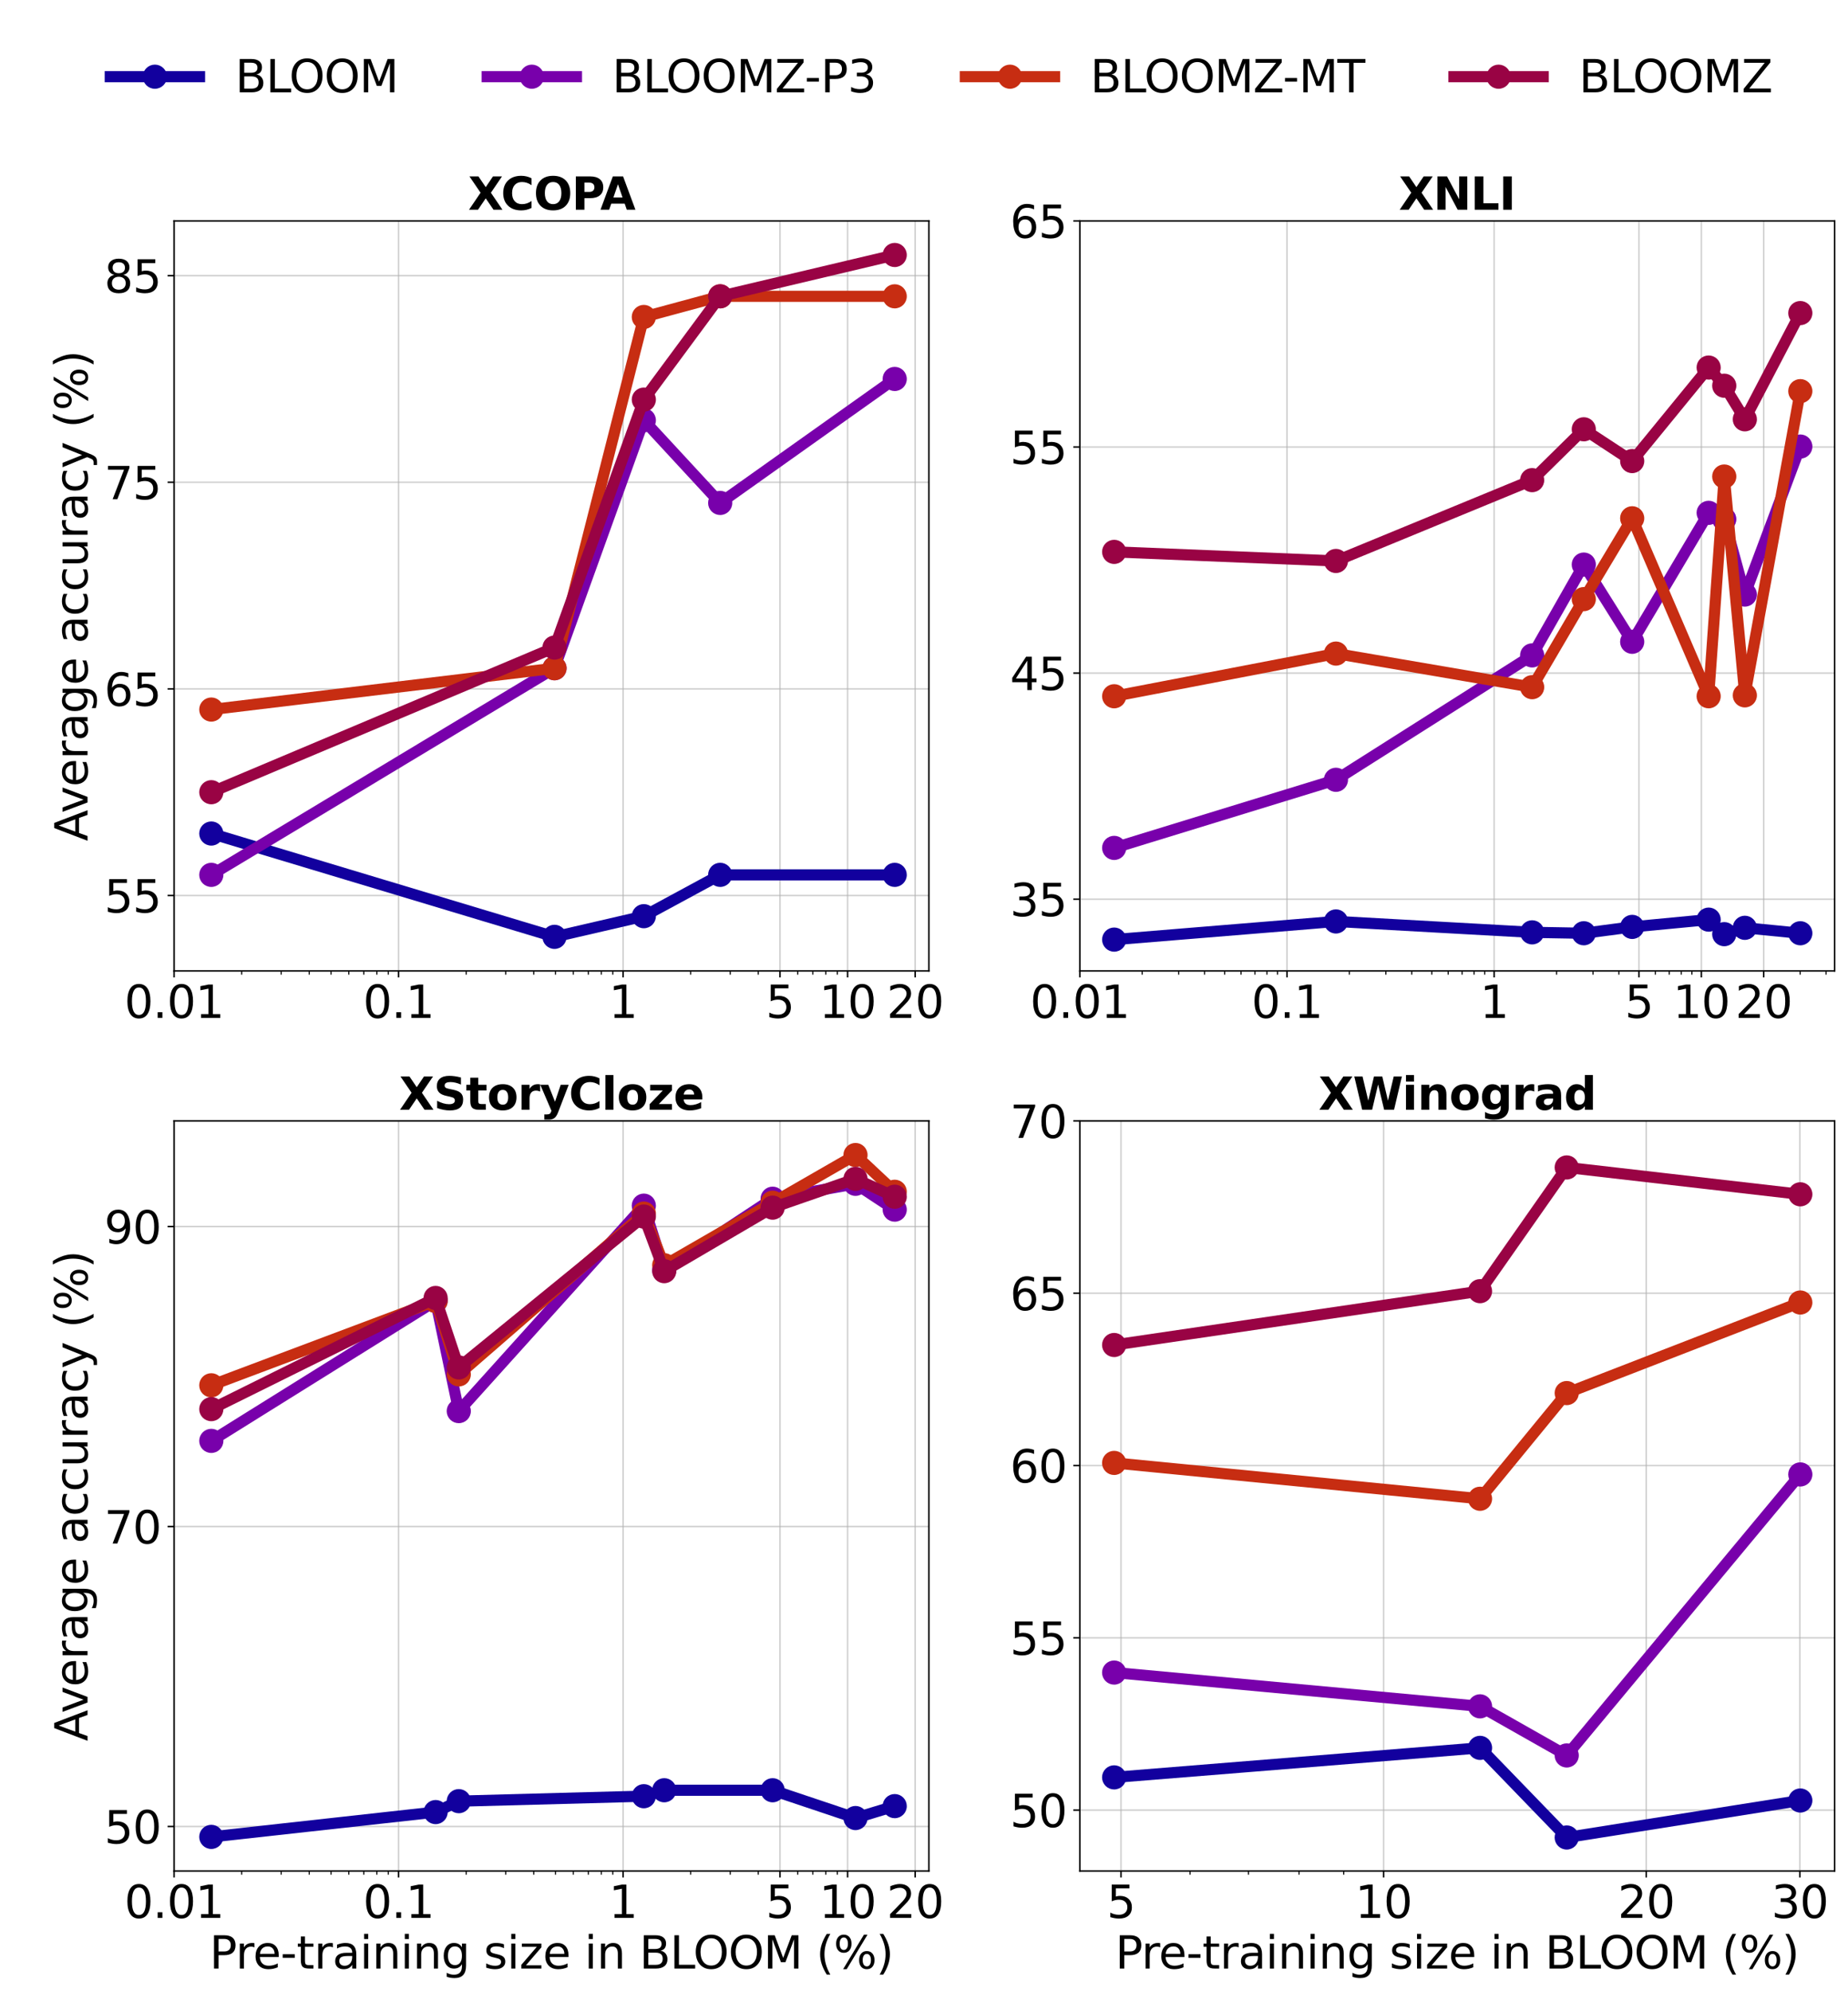 <?xml version="1.0" encoding="utf-8" standalone="no"?>
<!DOCTYPE svg PUBLIC "-//W3C//DTD SVG 1.1//EN"
  "http://www.w3.org/Graphics/SVG/1.1/DTD/svg11.dtd">
<svg xmlns:xlink="http://www.w3.org/1999/xlink" width="993.6pt" height="1070.443pt" viewBox="0 0 993.6 1070.443" xmlns="http://www.w3.org/2000/svg" version="1.1">
 <defs>
  <style type="text/css">*{stroke-linejoin: round; stroke-linecap: butt}</style>
 </defs>
 <g id="figure_1">
  <g id="patch_1">
   <path d="M 0 1070.443 
L 993.6 1070.443 
L 993.6 0 
L 0 0 
z
" style="fill: #ffffff"/>
  </g>
  <g id="axes_1">
   <g id="patch_2">
    <path d="M 93.6 521.947 
L 499.418 521.947 
L 499.418 118.748 
L 93.6 118.748 
z
" style="fill: #ffffff"/>
   </g>
   <g id="matplotlib.axis_1">
    <g id="xtick_1">
     <g id="line2d_1">
      <path d="M 93.6 521.947 
L 93.6 118.748 
" clip-path="url(#p914c65fa59)" style="fill: none; stroke: #b0b0b0; stroke-opacity: 0.6; stroke-width: 0.8; stroke-linecap: square"/>
     </g>
     <g id="line2d_2">
      <defs>
       <path id="m219cbdc322" d="M 0 0 
L 0 3.5 
" style="stroke: #000000; stroke-width: 0.8"/>
      </defs>
      <g>
       <use xlink:href="#m219cbdc322" x="93.6" y="521.947" style="stroke: #000000; stroke-width: 0.8"/>
      </g>
     </g>
     <g id="text_1">
      <!-- 0.01 -->
      <g transform="translate(66.881 547.184) scale(0.24 -0.24)">
       <defs>
        <path id="DejaVuSans-30" d="M 2034 4250 
Q 1547 4250 1301 3770 
Q 1056 3291 1056 2328 
Q 1056 1369 1301 889 
Q 1547 409 2034 409 
Q 2525 409 2770 889 
Q 3016 1369 3016 2328 
Q 3016 3291 2770 3770 
Q 2525 4250 2034 4250 
z
M 2034 4750 
Q 2819 4750 3233 4129 
Q 3647 3509 3647 2328 
Q 3647 1150 3233 529 
Q 2819 -91 2034 -91 
Q 1250 -91 836 529 
Q 422 1150 422 2328 
Q 422 3509 836 4129 
Q 1250 4750 2034 4750 
z
" transform="scale(0.016)"/>
        <path id="DejaVuSans-2e" d="M 684 794 
L 1344 794 
L 1344 0 
L 684 0 
L 684 794 
z
" transform="scale(0.016)"/>
        <path id="DejaVuSans-31" d="M 794 531 
L 1825 531 
L 1825 4091 
L 703 3866 
L 703 4441 
L 1819 4666 
L 2450 4666 
L 2450 531 
L 3481 531 
L 3481 0 
L 794 0 
L 794 531 
z
" transform="scale(0.016)"/>
       </defs>
       <use xlink:href="#DejaVuSans-30"/>
       <use xlink:href="#DejaVuSans-2e" x="63.623"/>
       <use xlink:href="#DejaVuSans-30" x="95.41"/>
       <use xlink:href="#DejaVuSans-31" x="159.033"/>
      </g>
     </g>
    </g>
    <g id="xtick_2">
     <g id="line2d_3">
      <path d="M 214.303 521.947 
L 214.303 118.748 
" clip-path="url(#p914c65fa59)" style="fill: none; stroke: #b0b0b0; stroke-opacity: 0.6; stroke-width: 0.8; stroke-linecap: square"/>
     </g>
     <g id="line2d_4">
      <g>
       <use xlink:href="#m219cbdc322" x="214.303" y="521.947" style="stroke: #000000; stroke-width: 0.8"/>
      </g>
     </g>
     <g id="text_2">
      <!-- 0.1 -->
      <g transform="translate(195.22 547.184) scale(0.24 -0.24)">
       <use xlink:href="#DejaVuSans-30"/>
       <use xlink:href="#DejaVuSans-2e" x="63.623"/>
       <use xlink:href="#DejaVuSans-31" x="95.41"/>
      </g>
     </g>
    </g>
    <g id="xtick_3">
     <g id="line2d_5">
      <path d="M 335.007 521.947 
L 335.007 118.748 
" clip-path="url(#p914c65fa59)" style="fill: none; stroke: #b0b0b0; stroke-opacity: 0.6; stroke-width: 0.8; stroke-linecap: square"/>
     </g>
     <g id="line2d_6">
      <g>
       <use xlink:href="#m219cbdc322" x="335.007" y="521.947" style="stroke: #000000; stroke-width: 0.8"/>
      </g>
     </g>
     <g id="text_3">
      <!-- 1 -->
      <g transform="translate(327.372 547.184) scale(0.24 -0.24)">
       <use xlink:href="#DejaVuSans-31"/>
      </g>
     </g>
    </g>
    <g id="xtick_4">
     <g id="line2d_7">
      <path d="M 419.375 521.947 
L 419.375 118.748 
" clip-path="url(#p914c65fa59)" style="fill: none; stroke: #b0b0b0; stroke-opacity: 0.6; stroke-width: 0.8; stroke-linecap: square"/>
     </g>
     <g id="line2d_8">
      <g>
       <use xlink:href="#m219cbdc322" x="419.375" y="521.947" style="stroke: #000000; stroke-width: 0.8"/>
      </g>
     </g>
     <g id="text_4">
      <!-- 5 -->
      <g transform="translate(411.74 547.184) scale(0.24 -0.24)">
       <defs>
        <path id="DejaVuSans-35" d="M 691 4666 
L 3169 4666 
L 3169 4134 
L 1269 4134 
L 1269 2991 
Q 1406 3038 1543 3061 
Q 1681 3084 1819 3084 
Q 2600 3084 3056 2656 
Q 3513 2228 3513 1497 
Q 3513 744 3044 326 
Q 2575 -91 1722 -91 
Q 1428 -91 1123 -41 
Q 819 9 494 109 
L 494 744 
Q 775 591 1075 516 
Q 1375 441 1709 441 
Q 2250 441 2565 725 
Q 2881 1009 2881 1497 
Q 2881 1984 2565 2268 
Q 2250 2553 1709 2553 
Q 1456 2553 1204 2497 
Q 953 2441 691 2322 
L 691 4666 
z
" transform="scale(0.016)"/>
       </defs>
       <use xlink:href="#DejaVuSans-35"/>
      </g>
     </g>
    </g>
    <g id="xtick_5">
     <g id="line2d_9">
      <path d="M 455.71 521.947 
L 455.71 118.748 
" clip-path="url(#p914c65fa59)" style="fill: none; stroke: #b0b0b0; stroke-opacity: 0.6; stroke-width: 0.8; stroke-linecap: square"/>
     </g>
     <g id="line2d_10">
      <g>
       <use xlink:href="#m219cbdc322" x="455.71" y="521.947" style="stroke: #000000; stroke-width: 0.8"/>
      </g>
     </g>
     <g id="text_5">
      <!-- 10 -->
      <g transform="translate(440.44 547.184) scale(0.24 -0.24)">
       <use xlink:href="#DejaVuSans-31"/>
       <use xlink:href="#DejaVuSans-30" x="63.623"/>
      </g>
     </g>
    </g>
    <g id="xtick_6">
     <g id="line2d_11">
      <path d="M 492.045 521.947 
L 492.045 118.748 
" clip-path="url(#p914c65fa59)" style="fill: none; stroke: #b0b0b0; stroke-opacity: 0.6; stroke-width: 0.8; stroke-linecap: square"/>
     </g>
     <g id="line2d_12">
      <g>
       <use xlink:href="#m219cbdc322" x="492.045" y="521.947" style="stroke: #000000; stroke-width: 0.8"/>
      </g>
     </g>
     <g id="text_6">
      <!-- 20 -->
      <g transform="translate(476.775 547.184) scale(0.24 -0.24)">
       <defs>
        <path id="DejaVuSans-32" d="M 1228 531 
L 3431 531 
L 3431 0 
L 469 0 
L 469 531 
Q 828 903 1448 1529 
Q 2069 2156 2228 2338 
Q 2531 2678 2651 2914 
Q 2772 3150 2772 3378 
Q 2772 3750 2511 3984 
Q 2250 4219 1831 4219 
Q 1534 4219 1204 4116 
Q 875 4013 500 3803 
L 500 4441 
Q 881 4594 1212 4672 
Q 1544 4750 1819 4750 
Q 2544 4750 2975 4387 
Q 3406 4025 3406 3419 
Q 3406 3131 3298 2873 
Q 3191 2616 2906 2266 
Q 2828 2175 2409 1742 
Q 1991 1309 1228 531 
z
" transform="scale(0.016)"/>
       </defs>
       <use xlink:href="#DejaVuSans-32"/>
       <use xlink:href="#DejaVuSans-30" x="63.623"/>
      </g>
     </g>
    </g>
    <g id="xtick_7">
     <g id="line2d_13">
      <defs>
       <path id="m6d8bcb8945" d="M 0 0 
L 0 2 
" style="stroke: #000000; stroke-width: 0.6"/>
      </defs>
      <g>
       <use xlink:href="#m6d8bcb8945" x="129.935" y="521.947" style="stroke: #000000; stroke-width: 0.6"/>
      </g>
     </g>
    </g>
    <g id="xtick_8">
     <g id="line2d_14">
      <g>
       <use xlink:href="#m6d8bcb8945" x="151.19" y="521.947" style="stroke: #000000; stroke-width: 0.6"/>
      </g>
     </g>
    </g>
    <g id="xtick_9">
     <g id="line2d_15">
      <g>
       <use xlink:href="#m6d8bcb8945" x="166.271" y="521.947" style="stroke: #000000; stroke-width: 0.6"/>
      </g>
     </g>
    </g>
    <g id="xtick_10">
     <g id="line2d_16">
      <g>
       <use xlink:href="#m6d8bcb8945" x="177.968" y="521.947" style="stroke: #000000; stroke-width: 0.6"/>
      </g>
     </g>
    </g>
    <g id="xtick_11">
     <g id="line2d_17">
      <g>
       <use xlink:href="#m6d8bcb8945" x="187.525" y="521.947" style="stroke: #000000; stroke-width: 0.6"/>
      </g>
     </g>
    </g>
    <g id="xtick_12">
     <g id="line2d_18">
      <g>
       <use xlink:href="#m6d8bcb8945" x="195.606" y="521.947" style="stroke: #000000; stroke-width: 0.6"/>
      </g>
     </g>
    </g>
    <g id="xtick_13">
     <g id="line2d_19">
      <g>
       <use xlink:href="#m6d8bcb8945" x="202.606" y="521.947" style="stroke: #000000; stroke-width: 0.6"/>
      </g>
     </g>
    </g>
    <g id="xtick_14">
     <g id="line2d_20">
      <g>
       <use xlink:href="#m6d8bcb8945" x="208.78" y="521.947" style="stroke: #000000; stroke-width: 0.6"/>
      </g>
     </g>
    </g>
    <g id="xtick_15">
     <g id="line2d_21">
      <g>
       <use xlink:href="#m6d8bcb8945" x="250.639" y="521.947" style="stroke: #000000; stroke-width: 0.6"/>
      </g>
     </g>
    </g>
    <g id="xtick_16">
     <g id="line2d_22">
      <g>
       <use xlink:href="#m6d8bcb8945" x="271.893" y="521.947" style="stroke: #000000; stroke-width: 0.6"/>
      </g>
     </g>
    </g>
    <g id="xtick_17">
     <g id="line2d_23">
      <g>
       <use xlink:href="#m6d8bcb8945" x="286.974" y="521.947" style="stroke: #000000; stroke-width: 0.6"/>
      </g>
     </g>
    </g>
    <g id="xtick_18">
     <g id="line2d_24">
      <g>
       <use xlink:href="#m6d8bcb8945" x="298.671" y="521.947" style="stroke: #000000; stroke-width: 0.6"/>
      </g>
     </g>
    </g>
    <g id="xtick_19">
     <g id="line2d_25">
      <g>
       <use xlink:href="#m6d8bcb8945" x="308.229" y="521.947" style="stroke: #000000; stroke-width: 0.6"/>
      </g>
     </g>
    </g>
    <g id="xtick_20">
     <g id="line2d_26">
      <g>
       <use xlink:href="#m6d8bcb8945" x="316.309" y="521.947" style="stroke: #000000; stroke-width: 0.6"/>
      </g>
     </g>
    </g>
    <g id="xtick_21">
     <g id="line2d_27">
      <g>
       <use xlink:href="#m6d8bcb8945" x="323.309" y="521.947" style="stroke: #000000; stroke-width: 0.6"/>
      </g>
     </g>
    </g>
    <g id="xtick_22">
     <g id="line2d_28">
      <g>
       <use xlink:href="#m6d8bcb8945" x="329.483" y="521.947" style="stroke: #000000; stroke-width: 0.6"/>
      </g>
     </g>
    </g>
    <g id="xtick_23">
     <g id="line2d_29">
      <g>
       <use xlink:href="#m6d8bcb8945" x="371.342" y="521.947" style="stroke: #000000; stroke-width: 0.6"/>
      </g>
     </g>
    </g>
    <g id="xtick_24">
     <g id="line2d_30">
      <g>
       <use xlink:href="#m6d8bcb8945" x="392.597" y="521.947" style="stroke: #000000; stroke-width: 0.6"/>
      </g>
     </g>
    </g>
    <g id="xtick_25">
     <g id="line2d_31">
      <g>
       <use xlink:href="#m6d8bcb8945" x="407.677" y="521.947" style="stroke: #000000; stroke-width: 0.6"/>
      </g>
     </g>
    </g>
    <g id="xtick_26">
     <g id="line2d_32">
      <g>
       <use xlink:href="#m6d8bcb8945" x="428.932" y="521.947" style="stroke: #000000; stroke-width: 0.6"/>
      </g>
     </g>
    </g>
    <g id="xtick_27">
     <g id="line2d_33">
      <g>
       <use xlink:href="#m6d8bcb8945" x="437.013" y="521.947" style="stroke: #000000; stroke-width: 0.6"/>
      </g>
     </g>
    </g>
    <g id="xtick_28">
     <g id="line2d_34">
      <g>
       <use xlink:href="#m6d8bcb8945" x="444.012" y="521.947" style="stroke: #000000; stroke-width: 0.6"/>
      </g>
     </g>
    </g>
    <g id="xtick_29">
     <g id="line2d_35">
      <g>
       <use xlink:href="#m6d8bcb8945" x="450.187" y="521.947" style="stroke: #000000; stroke-width: 0.6"/>
      </g>
     </g>
    </g>
   </g>
   <g id="matplotlib.axis_2">
    <g id="ytick_1">
     <g id="line2d_36">
      <path d="M 93.6 481.405 
L 499.418 481.405 
" clip-path="url(#p914c65fa59)" style="fill: none; stroke: #b0b0b0; stroke-opacity: 0.6; stroke-width: 0.8; stroke-linecap: square"/>
     </g>
     <g id="line2d_37">
      <defs>
       <path id="m5435986c53" d="M 0 0 
L -3.5 0 
" style="stroke: #000000; stroke-width: 0.8"/>
      </defs>
      <g>
       <use xlink:href="#m5435986c53" x="93.6" y="481.405" style="stroke: #000000; stroke-width: 0.8"/>
      </g>
     </g>
     <g id="text_7">
      <!-- 55 -->
      <g transform="translate(56.06 490.523) scale(0.24 -0.24)">
       <use xlink:href="#DejaVuSans-35"/>
       <use xlink:href="#DejaVuSans-35" x="63.623"/>
      </g>
     </g>
    </g>
    <g id="ytick_2">
     <g id="line2d_38">
      <path d="M 93.6 370.331 
L 499.418 370.331 
" clip-path="url(#p914c65fa59)" style="fill: none; stroke: #b0b0b0; stroke-opacity: 0.6; stroke-width: 0.8; stroke-linecap: square"/>
     </g>
     <g id="line2d_39">
      <g>
       <use xlink:href="#m5435986c53" x="93.6" y="370.331" style="stroke: #000000; stroke-width: 0.8"/>
      </g>
     </g>
     <g id="text_8">
      <!-- 65 -->
      <g transform="translate(56.06 379.449) scale(0.24 -0.24)">
       <defs>
        <path id="DejaVuSans-36" d="M 2113 2584 
Q 1688 2584 1439 2293 
Q 1191 2003 1191 1497 
Q 1191 994 1439 701 
Q 1688 409 2113 409 
Q 2538 409 2786 701 
Q 3034 994 3034 1497 
Q 3034 2003 2786 2293 
Q 2538 2584 2113 2584 
z
M 3366 4563 
L 3366 3988 
Q 3128 4100 2886 4159 
Q 2644 4219 2406 4219 
Q 1781 4219 1451 3797 
Q 1122 3375 1075 2522 
Q 1259 2794 1537 2939 
Q 1816 3084 2150 3084 
Q 2853 3084 3261 2657 
Q 3669 2231 3669 1497 
Q 3669 778 3244 343 
Q 2819 -91 2113 -91 
Q 1303 -91 875 529 
Q 447 1150 447 2328 
Q 447 3434 972 4092 
Q 1497 4750 2381 4750 
Q 2619 4750 2861 4703 
Q 3103 4656 3366 4563 
z
" transform="scale(0.016)"/>
       </defs>
       <use xlink:href="#DejaVuSans-36"/>
       <use xlink:href="#DejaVuSans-35" x="63.623"/>
      </g>
     </g>
    </g>
    <g id="ytick_3">
     <g id="line2d_40">
      <path d="M 93.6 259.257 
L 499.418 259.257 
" clip-path="url(#p914c65fa59)" style="fill: none; stroke: #b0b0b0; stroke-opacity: 0.6; stroke-width: 0.8; stroke-linecap: square"/>
     </g>
     <g id="line2d_41">
      <g>
       <use xlink:href="#m5435986c53" x="93.6" y="259.257" style="stroke: #000000; stroke-width: 0.8"/>
      </g>
     </g>
     <g id="text_9">
      <!-- 75 -->
      <g transform="translate(56.06 268.375) scale(0.24 -0.24)">
       <defs>
        <path id="DejaVuSans-37" d="M 525 4666 
L 3525 4666 
L 3525 4397 
L 1831 0 
L 1172 0 
L 2766 4134 
L 525 4134 
L 525 4666 
z
" transform="scale(0.016)"/>
       </defs>
       <use xlink:href="#DejaVuSans-37"/>
       <use xlink:href="#DejaVuSans-35" x="63.623"/>
      </g>
     </g>
    </g>
    <g id="ytick_4">
     <g id="line2d_42">
      <path d="M 93.6 148.182 
L 499.418 148.182 
" clip-path="url(#p914c65fa59)" style="fill: none; stroke: #b0b0b0; stroke-opacity: 0.6; stroke-width: 0.8; stroke-linecap: square"/>
     </g>
     <g id="line2d_43">
      <g>
       <use xlink:href="#m5435986c53" x="93.6" y="148.182" style="stroke: #000000; stroke-width: 0.8"/>
      </g>
     </g>
     <g id="text_10">
      <!-- 85 -->
      <g transform="translate(56.06 157.3) scale(0.24 -0.24)">
       <defs>
        <path id="DejaVuSans-38" d="M 2034 2216 
Q 1584 2216 1326 1975 
Q 1069 1734 1069 1313 
Q 1069 891 1326 650 
Q 1584 409 2034 409 
Q 2484 409 2743 651 
Q 3003 894 3003 1313 
Q 3003 1734 2745 1975 
Q 2488 2216 2034 2216 
z
M 1403 2484 
Q 997 2584 770 2862 
Q 544 3141 544 3541 
Q 544 4100 942 4425 
Q 1341 4750 2034 4750 
Q 2731 4750 3128 4425 
Q 3525 4100 3525 3541 
Q 3525 3141 3298 2862 
Q 3072 2584 2669 2484 
Q 3125 2378 3379 2068 
Q 3634 1759 3634 1313 
Q 3634 634 3220 271 
Q 2806 -91 2034 -91 
Q 1263 -91 848 271 
Q 434 634 434 1313 
Q 434 1759 690 2068 
Q 947 2378 1403 2484 
z
M 1172 3481 
Q 1172 3119 1398 2916 
Q 1625 2713 2034 2713 
Q 2441 2713 2670 2916 
Q 2900 3119 2900 3481 
Q 2900 3844 2670 4047 
Q 2441 4250 2034 4250 
Q 1625 4250 1398 4047 
Q 1172 3844 1172 3481 
z
" transform="scale(0.016)"/>
       </defs>
       <use xlink:href="#DejaVuSans-38"/>
       <use xlink:href="#DejaVuSans-35" x="63.623"/>
      </g>
     </g>
    </g>
    <g id="text_11">
     <!-- Average accuracy (%) -->
     <g transform="translate(47.069 452.162) rotate(-90) scale(0.24 -0.24)">
      <defs>
       <path id="DejaVuSans-41" d="M 2188 4044 
L 1331 1722 
L 3047 1722 
L 2188 4044 
z
M 1831 4666 
L 2547 4666 
L 4325 0 
L 3669 0 
L 3244 1197 
L 1141 1197 
L 716 0 
L 50 0 
L 1831 4666 
z
" transform="scale(0.016)"/>
       <path id="DejaVuSans-76" d="M 191 3500 
L 800 3500 
L 1894 563 
L 2988 3500 
L 3597 3500 
L 2284 0 
L 1503 0 
L 191 3500 
z
" transform="scale(0.016)"/>
       <path id="DejaVuSans-65" d="M 3597 1894 
L 3597 1613 
L 953 1613 
Q 991 1019 1311 708 
Q 1631 397 2203 397 
Q 2534 397 2845 478 
Q 3156 559 3463 722 
L 3463 178 
Q 3153 47 2828 -22 
Q 2503 -91 2169 -91 
Q 1331 -91 842 396 
Q 353 884 353 1716 
Q 353 2575 817 3079 
Q 1281 3584 2069 3584 
Q 2775 3584 3186 3129 
Q 3597 2675 3597 1894 
z
M 3022 2063 
Q 3016 2534 2758 2815 
Q 2500 3097 2075 3097 
Q 1594 3097 1305 2825 
Q 1016 2553 972 2059 
L 3022 2063 
z
" transform="scale(0.016)"/>
       <path id="DejaVuSans-72" d="M 2631 2963 
Q 2534 3019 2420 3045 
Q 2306 3072 2169 3072 
Q 1681 3072 1420 2755 
Q 1159 2438 1159 1844 
L 1159 0 
L 581 0 
L 581 3500 
L 1159 3500 
L 1159 2956 
Q 1341 3275 1631 3429 
Q 1922 3584 2338 3584 
Q 2397 3584 2469 3576 
Q 2541 3569 2628 3553 
L 2631 2963 
z
" transform="scale(0.016)"/>
       <path id="DejaVuSans-61" d="M 2194 1759 
Q 1497 1759 1228 1600 
Q 959 1441 959 1056 
Q 959 750 1161 570 
Q 1363 391 1709 391 
Q 2188 391 2477 730 
Q 2766 1069 2766 1631 
L 2766 1759 
L 2194 1759 
z
M 3341 1997 
L 3341 0 
L 2766 0 
L 2766 531 
Q 2569 213 2275 61 
Q 1981 -91 1556 -91 
Q 1019 -91 701 211 
Q 384 513 384 1019 
Q 384 1609 779 1909 
Q 1175 2209 1959 2209 
L 2766 2209 
L 2766 2266 
Q 2766 2663 2505 2880 
Q 2244 3097 1772 3097 
Q 1472 3097 1187 3025 
Q 903 2953 641 2809 
L 641 3341 
Q 956 3463 1253 3523 
Q 1550 3584 1831 3584 
Q 2591 3584 2966 3190 
Q 3341 2797 3341 1997 
z
" transform="scale(0.016)"/>
       <path id="DejaVuSans-67" d="M 2906 1791 
Q 2906 2416 2648 2759 
Q 2391 3103 1925 3103 
Q 1463 3103 1205 2759 
Q 947 2416 947 1791 
Q 947 1169 1205 825 
Q 1463 481 1925 481 
Q 2391 481 2648 825 
Q 2906 1169 2906 1791 
z
M 3481 434 
Q 3481 -459 3084 -895 
Q 2688 -1331 1869 -1331 
Q 1566 -1331 1297 -1286 
Q 1028 -1241 775 -1147 
L 775 -588 
Q 1028 -725 1275 -790 
Q 1522 -856 1778 -856 
Q 2344 -856 2625 -561 
Q 2906 -266 2906 331 
L 2906 616 
Q 2728 306 2450 153 
Q 2172 0 1784 0 
Q 1141 0 747 490 
Q 353 981 353 1791 
Q 353 2603 747 3093 
Q 1141 3584 1784 3584 
Q 2172 3584 2450 3431 
Q 2728 3278 2906 2969 
L 2906 3500 
L 3481 3500 
L 3481 434 
z
" transform="scale(0.016)"/>
       <path id="DejaVuSans-20" transform="scale(0.016)"/>
       <path id="DejaVuSans-63" d="M 3122 3366 
L 3122 2828 
Q 2878 2963 2633 3030 
Q 2388 3097 2138 3097 
Q 1578 3097 1268 2742 
Q 959 2388 959 1747 
Q 959 1106 1268 751 
Q 1578 397 2138 397 
Q 2388 397 2633 464 
Q 2878 531 3122 666 
L 3122 134 
Q 2881 22 2623 -34 
Q 2366 -91 2075 -91 
Q 1284 -91 818 406 
Q 353 903 353 1747 
Q 353 2603 823 3093 
Q 1294 3584 2113 3584 
Q 2378 3584 2631 3529 
Q 2884 3475 3122 3366 
z
" transform="scale(0.016)"/>
       <path id="DejaVuSans-75" d="M 544 1381 
L 544 3500 
L 1119 3500 
L 1119 1403 
Q 1119 906 1312 657 
Q 1506 409 1894 409 
Q 2359 409 2629 706 
Q 2900 1003 2900 1516 
L 2900 3500 
L 3475 3500 
L 3475 0 
L 2900 0 
L 2900 538 
Q 2691 219 2414 64 
Q 2138 -91 1772 -91 
Q 1169 -91 856 284 
Q 544 659 544 1381 
z
M 1991 3584 
L 1991 3584 
z
" transform="scale(0.016)"/>
       <path id="DejaVuSans-79" d="M 2059 -325 
Q 1816 -950 1584 -1140 
Q 1353 -1331 966 -1331 
L 506 -1331 
L 506 -850 
L 844 -850 
Q 1081 -850 1212 -737 
Q 1344 -625 1503 -206 
L 1606 56 
L 191 3500 
L 800 3500 
L 1894 763 
L 2988 3500 
L 3597 3500 
L 2059 -325 
z
" transform="scale(0.016)"/>
       <path id="DejaVuSans-28" d="M 1984 4856 
Q 1566 4138 1362 3434 
Q 1159 2731 1159 2009 
Q 1159 1288 1364 580 
Q 1569 -128 1984 -844 
L 1484 -844 
Q 1016 -109 783 600 
Q 550 1309 550 2009 
Q 550 2706 781 3412 
Q 1013 4119 1484 4856 
L 1984 4856 
z
" transform="scale(0.016)"/>
       <path id="DejaVuSans-25" d="M 4653 2053 
Q 4381 2053 4226 1822 
Q 4072 1591 4072 1178 
Q 4072 772 4226 539 
Q 4381 306 4653 306 
Q 4919 306 5073 539 
Q 5228 772 5228 1178 
Q 5228 1588 5073 1820 
Q 4919 2053 4653 2053 
z
M 4653 2450 
Q 5147 2450 5437 2106 
Q 5728 1763 5728 1178 
Q 5728 594 5436 251 
Q 5144 -91 4653 -91 
Q 4153 -91 3862 251 
Q 3572 594 3572 1178 
Q 3572 1766 3864 2108 
Q 4156 2450 4653 2450 
z
M 1428 4353 
Q 1159 4353 1004 4120 
Q 850 3888 850 3481 
Q 850 3069 1003 2837 
Q 1156 2606 1428 2606 
Q 1700 2606 1854 2837 
Q 2009 3069 2009 3481 
Q 2009 3884 1853 4118 
Q 1697 4353 1428 4353 
z
M 4250 4750 
L 4750 4750 
L 1831 -91 
L 1331 -91 
L 4250 4750 
z
M 1428 4750 
Q 1922 4750 2215 4408 
Q 2509 4066 2509 3481 
Q 2509 2891 2217 2550 
Q 1925 2209 1428 2209 
Q 931 2209 642 2551 
Q 353 2894 353 3481 
Q 353 4063 643 4406 
Q 934 4750 1428 4750 
z
" transform="scale(0.016)"/>
       <path id="DejaVuSans-29" d="M 513 4856 
L 1013 4856 
Q 1481 4119 1714 3412 
Q 1947 2706 1947 2009 
Q 1947 1309 1714 600 
Q 1481 -109 1013 -844 
L 513 -844 
Q 928 -128 1133 580 
Q 1338 1288 1338 2009 
Q 1338 2731 1133 3434 
Q 928 4138 513 4856 
z
" transform="scale(0.016)"/>
      </defs>
      <use xlink:href="#DejaVuSans-41"/>
      <use xlink:href="#DejaVuSans-76" x="62.533"/>
      <use xlink:href="#DejaVuSans-65" x="121.713"/>
      <use xlink:href="#DejaVuSans-72" x="183.236"/>
      <use xlink:href="#DejaVuSans-61" x="224.35"/>
      <use xlink:href="#DejaVuSans-67" x="285.629"/>
      <use xlink:href="#DejaVuSans-65" x="349.105"/>
      <use xlink:href="#DejaVuSans-20" x="410.629"/>
      <use xlink:href="#DejaVuSans-61" x="442.416"/>
      <use xlink:href="#DejaVuSans-63" x="503.695"/>
      <use xlink:href="#DejaVuSans-63" x="558.676"/>
      <use xlink:href="#DejaVuSans-75" x="613.656"/>
      <use xlink:href="#DejaVuSans-72" x="677.035"/>
      <use xlink:href="#DejaVuSans-61" x="718.148"/>
      <use xlink:href="#DejaVuSans-63" x="779.428"/>
      <use xlink:href="#DejaVuSans-79" x="834.408"/>
      <use xlink:href="#DejaVuSans-20" x="893.588"/>
      <use xlink:href="#DejaVuSans-28" x="925.375"/>
      <use xlink:href="#DejaVuSans-25" x="964.389"/>
      <use xlink:href="#DejaVuSans-29" x="1059.408"/>
     </g>
    </g>
   </g>
   <g id="line2d_44">
    <path d="M 113.609 448.083 
L 298.128 503.62 
L 346.159 492.513 
L 387.216 470.298 
L 481.046 470.298 
" clip-path="url(#p914c65fa59)" style="fill: none; stroke: #12009e; stroke-width: 6; stroke-linecap: square"/>
    <defs>
     <path id="m645964765b" d="M 0 6 
C 1.591 6 3.117 5.368 4.243 4.243 
C 5.368 3.117 6 1.591 6 0 
C 6 -1.591 5.368 -3.117 4.243 -4.243 
C 3.117 -5.368 1.591 -6 0 -6 
C -1.591 -6 -3.117 -5.368 -4.243 -4.243 
C -5.368 -3.117 -6 -1.591 -6 0 
C -6 1.591 -5.368 3.117 -4.243 4.243 
C -3.117 5.368 -1.591 6 0 6 
z
" style="stroke: #12009e"/>
    </defs>
    <g clip-path="url(#p914c65fa59)">
     <use xlink:href="#m645964765b" x="113.609" y="448.083" style="fill: #12009e; stroke: #12009e"/>
     <use xlink:href="#m645964765b" x="298.128" y="503.62" style="fill: #12009e; stroke: #12009e"/>
     <use xlink:href="#m645964765b" x="346.159" y="492.513" style="fill: #12009e; stroke: #12009e"/>
     <use xlink:href="#m645964765b" x="387.216" y="470.298" style="fill: #12009e; stroke: #12009e"/>
     <use xlink:href="#m645964765b" x="481.046" y="470.298" style="fill: #12009e; stroke: #12009e"/>
    </g>
   </g>
   <g id="line2d_45">
    <path d="M 113.609 470.298 
L 298.128 359.223 
L 346.159 225.934 
L 387.216 270.364 
L 481.046 203.719 
" clip-path="url(#p914c65fa59)" style="fill: none; stroke: #7800ab; stroke-width: 6; stroke-linecap: square"/>
    <defs>
     <path id="m24aee164ec" d="M 0 6 
C 1.591 6 3.117 5.368 4.243 4.243 
C 5.368 3.117 6 1.591 6 0 
C 6 -1.591 5.368 -3.117 4.243 -4.243 
C 3.117 -5.368 1.591 -6 0 -6 
C -1.591 -6 -3.117 -5.368 -4.243 -4.243 
C -5.368 -3.117 -6 -1.591 -6 0 
C -6 1.591 -5.368 3.117 -4.243 4.243 
C -3.117 5.368 -1.591 6 0 6 
z
" style="stroke: #7800ab"/>
    </defs>
    <g clip-path="url(#p914c65fa59)">
     <use xlink:href="#m24aee164ec" x="113.609" y="470.298" style="fill: #7800ab; stroke: #7800ab"/>
     <use xlink:href="#m24aee164ec" x="298.128" y="359.223" style="fill: #7800ab; stroke: #7800ab"/>
     <use xlink:href="#m24aee164ec" x="346.159" y="225.934" style="fill: #7800ab; stroke: #7800ab"/>
     <use xlink:href="#m24aee164ec" x="387.216" y="270.364" style="fill: #7800ab; stroke: #7800ab"/>
     <use xlink:href="#m24aee164ec" x="481.046" y="203.719" style="fill: #7800ab; stroke: #7800ab"/>
    </g>
   </g>
   <g id="line2d_46">
    <path d="M 113.609 381.438 
L 298.128 359.223 
L 346.159 170.397 
L 387.216 159.29 
L 481.046 159.29 
" clip-path="url(#p914c65fa59)" style="fill: none; stroke: #c72d12; stroke-width: 6; stroke-linecap: square"/>
    <defs>
     <path id="mce78af12da" d="M 0 6 
C 1.591 6 3.117 5.368 4.243 4.243 
C 5.368 3.117 6 1.591 6 0 
C 6 -1.591 5.368 -3.117 4.243 -4.243 
C 3.117 -5.368 1.591 -6 0 -6 
C -1.591 -6 -3.117 -5.368 -4.243 -4.243 
C -5.368 -3.117 -6 -1.591 -6 0 
C -6 1.591 -5.368 3.117 -4.243 4.243 
C -3.117 5.368 -1.591 6 0 6 
z
" style="stroke: #c72d12"/>
    </defs>
    <g clip-path="url(#p914c65fa59)">
     <use xlink:href="#mce78af12da" x="113.609" y="381.438" style="fill: #c72d12; stroke: #c72d12"/>
     <use xlink:href="#mce78af12da" x="298.128" y="359.223" style="fill: #c72d12; stroke: #c72d12"/>
     <use xlink:href="#mce78af12da" x="346.159" y="170.397" style="fill: #c72d12; stroke: #c72d12"/>
     <use xlink:href="#mce78af12da" x="387.216" y="159.29" style="fill: #c72d12; stroke: #c72d12"/>
     <use xlink:href="#mce78af12da" x="481.046" y="159.29" style="fill: #c72d12; stroke: #c72d12"/>
    </g>
   </g>
   <g id="line2d_47">
    <path d="M 113.609 425.868 
L 298.128 348.116 
L 346.159 214.827 
L 387.216 159.29 
L 481.046 137.075 
" clip-path="url(#p914c65fa59)" style="fill: none; stroke: #990344; stroke-width: 6; stroke-linecap: square"/>
    <defs>
     <path id="m4eaa091558" d="M 0 6 
C 1.591 6 3.117 5.368 4.243 4.243 
C 5.368 3.117 6 1.591 6 0 
C 6 -1.591 5.368 -3.117 4.243 -4.243 
C 3.117 -5.368 1.591 -6 0 -6 
C -1.591 -6 -3.117 -5.368 -4.243 -4.243 
C -5.368 -3.117 -6 -1.591 -6 0 
C -6 1.591 -5.368 3.117 -4.243 4.243 
C -3.117 5.368 -1.591 6 0 6 
z
" style="stroke: #990344"/>
    </defs>
    <g clip-path="url(#p914c65fa59)">
     <use xlink:href="#m4eaa091558" x="113.609" y="425.868" style="fill: #990344; stroke: #990344"/>
     <use xlink:href="#m4eaa091558" x="298.128" y="348.116" style="fill: #990344; stroke: #990344"/>
     <use xlink:href="#m4eaa091558" x="346.159" y="214.827" style="fill: #990344; stroke: #990344"/>
     <use xlink:href="#m4eaa091558" x="387.216" y="159.29" style="fill: #990344; stroke: #990344"/>
     <use xlink:href="#m4eaa091558" x="481.046" y="137.075" style="fill: #990344; stroke: #990344"/>
    </g>
   </g>
   <g id="patch_3">
    <path d="M 93.6 521.947 
L 93.6 118.748 
" style="fill: none; stroke: #000000; stroke-width: 0.8; stroke-linejoin: miter; stroke-linecap: square"/>
   </g>
   <g id="patch_4">
    <path d="M 499.418 521.947 
L 499.418 118.748 
" style="fill: none; stroke: #000000; stroke-width: 0.8; stroke-linejoin: miter; stroke-linecap: square"/>
   </g>
   <g id="patch_5">
    <path d="M 93.6 521.947 
L 499.418 521.947 
" style="fill: none; stroke: #000000; stroke-width: 0.8; stroke-linejoin: miter; stroke-linecap: square"/>
   </g>
   <g id="patch_6">
    <path d="M 93.6 118.748 
L 499.418 118.748 
" style="fill: none; stroke: #000000; stroke-width: 0.8; stroke-linejoin: miter; stroke-linecap: square"/>
   </g>
   <g id="text_12">
    <!-- XCOPA -->
    <g transform="translate(251.697 112.748) scale(0.24 -0.24)">
     <defs>
      <path id="DejaVuSans-Bold-58" d="M 3188 2381 
L 4806 0 
L 3553 0 
L 2463 1594 
L 1381 0 
L 122 0 
L 1741 2381 
L 184 4666 
L 1441 4666 
L 2463 3163 
L 3481 4666 
L 4744 4666 
L 3188 2381 
z
" transform="scale(0.016)"/>
      <path id="DejaVuSans-Bold-43" d="M 4288 256 
Q 3956 84 3597 -3 
Q 3238 -91 2847 -91 
Q 1681 -91 1000 561 
Q 319 1213 319 2328 
Q 319 3447 1000 4098 
Q 1681 4750 2847 4750 
Q 3238 4750 3597 4662 
Q 3956 4575 4288 4403 
L 4288 3438 
Q 3953 3666 3628 3772 
Q 3303 3878 2944 3878 
Q 2300 3878 1931 3465 
Q 1563 3053 1563 2328 
Q 1563 1606 1931 1193 
Q 2300 781 2944 781 
Q 3303 781 3628 887 
Q 3953 994 4288 1222 
L 4288 256 
z
" transform="scale(0.016)"/>
      <path id="DejaVuSans-Bold-4f" d="M 2719 3878 
Q 2169 3878 1866 3472 
Q 1563 3066 1563 2328 
Q 1563 1594 1866 1187 
Q 2169 781 2719 781 
Q 3272 781 3575 1187 
Q 3878 1594 3878 2328 
Q 3878 3066 3575 3472 
Q 3272 3878 2719 3878 
z
M 2719 4750 
Q 3844 4750 4481 4106 
Q 5119 3463 5119 2328 
Q 5119 1197 4481 553 
Q 3844 -91 2719 -91 
Q 1597 -91 958 553 
Q 319 1197 319 2328 
Q 319 3463 958 4106 
Q 1597 4750 2719 4750 
z
" transform="scale(0.016)"/>
      <path id="DejaVuSans-Bold-50" d="M 588 4666 
L 2584 4666 
Q 3475 4666 3951 4270 
Q 4428 3875 4428 3144 
Q 4428 2409 3951 2014 
Q 3475 1619 2584 1619 
L 1791 1619 
L 1791 0 
L 588 0 
L 588 4666 
z
M 1791 3794 
L 1791 2491 
L 2456 2491 
Q 2806 2491 2997 2661 
Q 3188 2831 3188 3144 
Q 3188 3456 2997 3625 
Q 2806 3794 2456 3794 
L 1791 3794 
z
" transform="scale(0.016)"/>
      <path id="DejaVuSans-Bold-41" d="M 3419 850 
L 1538 850 
L 1241 0 
L 31 0 
L 1759 4666 
L 3194 4666 
L 4922 0 
L 3713 0 
L 3419 850 
z
M 1838 1716 
L 3116 1716 
L 2478 3572 
L 1838 1716 
z
" transform="scale(0.016)"/>
     </defs>
     <use xlink:href="#DejaVuSans-Bold-58"/>
     <use xlink:href="#DejaVuSans-Bold-43" x="73.475"/>
     <use xlink:href="#DejaVuSans-Bold-4f" x="146.863"/>
     <use xlink:href="#DejaVuSans-Bold-50" x="231.873"/>
     <use xlink:href="#DejaVuSans-Bold-41" x="296.039"/>
    </g>
   </g>
  </g>
  <g id="axes_2">
   <g id="patch_7">
    <path d="M 580.582 521.947 
L 986.4 521.947 
L 986.4 118.748 
L 580.582 118.748 
z
" style="fill: #ffffff"/>
   </g>
   <g id="matplotlib.axis_3">
    <g id="xtick_30">
     <g id="line2d_48">
      <path d="M 580.582 521.947 
L 580.582 118.748 
" clip-path="url(#p494e42a82a)" style="fill: none; stroke: #b0b0b0; stroke-opacity: 0.6; stroke-width: 0.8; stroke-linecap: square"/>
     </g>
     <g id="line2d_49">
      <g>
       <use xlink:href="#m219cbdc322" x="580.582" y="521.947" style="stroke: #000000; stroke-width: 0.8"/>
      </g>
     </g>
     <g id="text_13">
      <!-- 0.01 -->
      <g transform="translate(553.863 547.184) scale(0.24 -0.24)">
       <use xlink:href="#DejaVuSans-30"/>
       <use xlink:href="#DejaVuSans-2e" x="63.623"/>
       <use xlink:href="#DejaVuSans-30" x="95.41"/>
       <use xlink:href="#DejaVuSans-31" x="159.033"/>
      </g>
     </g>
    </g>
    <g id="xtick_31">
     <g id="line2d_50">
      <path d="M 691.971 521.947 
L 691.971 118.748 
" clip-path="url(#p494e42a82a)" style="fill: none; stroke: #b0b0b0; stroke-opacity: 0.6; stroke-width: 0.8; stroke-linecap: square"/>
     </g>
     <g id="line2d_51">
      <g>
       <use xlink:href="#m219cbdc322" x="691.971" y="521.947" style="stroke: #000000; stroke-width: 0.8"/>
      </g>
     </g>
     <g id="text_14">
      <!-- 0.1 -->
      <g transform="translate(672.887 547.184) scale(0.24 -0.24)">
       <use xlink:href="#DejaVuSans-30"/>
       <use xlink:href="#DejaVuSans-2e" x="63.623"/>
       <use xlink:href="#DejaVuSans-31" x="95.41"/>
      </g>
     </g>
    </g>
    <g id="xtick_32">
     <g id="line2d_52">
      <path d="M 803.359 521.947 
L 803.359 118.748 
" clip-path="url(#p494e42a82a)" style="fill: none; stroke: #b0b0b0; stroke-opacity: 0.6; stroke-width: 0.8; stroke-linecap: square"/>
     </g>
     <g id="line2d_53">
      <g>
       <use xlink:href="#m219cbdc322" x="803.359" y="521.947" style="stroke: #000000; stroke-width: 0.8"/>
      </g>
     </g>
     <g id="text_15">
      <!-- 1 -->
      <g transform="translate(795.724 547.184) scale(0.24 -0.24)">
       <use xlink:href="#DejaVuSans-31"/>
      </g>
     </g>
    </g>
    <g id="xtick_33">
     <g id="line2d_54">
      <path d="M 881.217 521.947 
L 881.217 118.748 
" clip-path="url(#p494e42a82a)" style="fill: none; stroke: #b0b0b0; stroke-opacity: 0.6; stroke-width: 0.8; stroke-linecap: square"/>
     </g>
     <g id="line2d_55">
      <g>
       <use xlink:href="#m219cbdc322" x="881.217" y="521.947" style="stroke: #000000; stroke-width: 0.8"/>
      </g>
     </g>
     <g id="text_16">
      <!-- 5 -->
      <g transform="translate(873.582 547.184) scale(0.24 -0.24)">
       <use xlink:href="#DejaVuSans-35"/>
      </g>
     </g>
    </g>
    <g id="xtick_34">
     <g id="line2d_56">
      <path d="M 914.748 521.947 
L 914.748 118.748 
" clip-path="url(#p494e42a82a)" style="fill: none; stroke: #b0b0b0; stroke-opacity: 0.6; stroke-width: 0.8; stroke-linecap: square"/>
     </g>
     <g id="line2d_57">
      <g>
       <use xlink:href="#m219cbdc322" x="914.748" y="521.947" style="stroke: #000000; stroke-width: 0.8"/>
      </g>
     </g>
     <g id="text_17">
      <!-- 10 -->
      <g transform="translate(899.478 547.184) scale(0.24 -0.24)">
       <use xlink:href="#DejaVuSans-31"/>
       <use xlink:href="#DejaVuSans-30" x="63.623"/>
      </g>
     </g>
    </g>
    <g id="xtick_35">
     <g id="line2d_58">
      <path d="M 948.279 521.947 
L 948.279 118.748 
" clip-path="url(#p494e42a82a)" style="fill: none; stroke: #b0b0b0; stroke-opacity: 0.6; stroke-width: 0.8; stroke-linecap: square"/>
     </g>
     <g id="line2d_59">
      <g>
       <use xlink:href="#m219cbdc322" x="948.279" y="521.947" style="stroke: #000000; stroke-width: 0.8"/>
      </g>
     </g>
     <g id="text_18">
      <!-- 20 -->
      <g transform="translate(933.009 547.184) scale(0.24 -0.24)">
       <use xlink:href="#DejaVuSans-32"/>
       <use xlink:href="#DejaVuSans-30" x="63.623"/>
      </g>
     </g>
    </g>
    <g id="xtick_36">
     <g id="line2d_60">
      <g>
       <use xlink:href="#m6d8bcb8945" x="614.113" y="521.947" style="stroke: #000000; stroke-width: 0.6"/>
      </g>
     </g>
    </g>
    <g id="xtick_37">
     <g id="line2d_61">
      <g>
       <use xlink:href="#m6d8bcb8945" x="633.728" y="521.947" style="stroke: #000000; stroke-width: 0.6"/>
      </g>
     </g>
    </g>
    <g id="xtick_38">
     <g id="line2d_62">
      <g>
       <use xlink:href="#m6d8bcb8945" x="647.644" y="521.947" style="stroke: #000000; stroke-width: 0.6"/>
      </g>
     </g>
    </g>
    <g id="xtick_39">
     <g id="line2d_63">
      <g>
       <use xlink:href="#m6d8bcb8945" x="658.439" y="521.947" style="stroke: #000000; stroke-width: 0.6"/>
      </g>
     </g>
    </g>
    <g id="xtick_40">
     <g id="line2d_64">
      <g>
       <use xlink:href="#m6d8bcb8945" x="667.259" y="521.947" style="stroke: #000000; stroke-width: 0.6"/>
      </g>
     </g>
    </g>
    <g id="xtick_41">
     <g id="line2d_65">
      <g>
       <use xlink:href="#m6d8bcb8945" x="674.716" y="521.947" style="stroke: #000000; stroke-width: 0.6"/>
      </g>
     </g>
    </g>
    <g id="xtick_42">
     <g id="line2d_66">
      <g>
       <use xlink:href="#m6d8bcb8945" x="681.176" y="521.947" style="stroke: #000000; stroke-width: 0.6"/>
      </g>
     </g>
    </g>
    <g id="xtick_43">
     <g id="line2d_67">
      <g>
       <use xlink:href="#m6d8bcb8945" x="686.874" y="521.947" style="stroke: #000000; stroke-width: 0.6"/>
      </g>
     </g>
    </g>
    <g id="xtick_44">
     <g id="line2d_68">
      <g>
       <use xlink:href="#m6d8bcb8945" x="725.502" y="521.947" style="stroke: #000000; stroke-width: 0.6"/>
      </g>
     </g>
    </g>
    <g id="xtick_45">
     <g id="line2d_69">
      <g>
       <use xlink:href="#m6d8bcb8945" x="745.116" y="521.947" style="stroke: #000000; stroke-width: 0.6"/>
      </g>
     </g>
    </g>
    <g id="xtick_46">
     <g id="line2d_70">
      <g>
       <use xlink:href="#m6d8bcb8945" x="759.033" y="521.947" style="stroke: #000000; stroke-width: 0.6"/>
      </g>
     </g>
    </g>
    <g id="xtick_47">
     <g id="line2d_71">
      <g>
       <use xlink:href="#m6d8bcb8945" x="769.828" y="521.947" style="stroke: #000000; stroke-width: 0.6"/>
      </g>
     </g>
    </g>
    <g id="xtick_48">
     <g id="line2d_72">
      <g>
       <use xlink:href="#m6d8bcb8945" x="778.648" y="521.947" style="stroke: #000000; stroke-width: 0.6"/>
      </g>
     </g>
    </g>
    <g id="xtick_49">
     <g id="line2d_73">
      <g>
       <use xlink:href="#m6d8bcb8945" x="786.105" y="521.947" style="stroke: #000000; stroke-width: 0.6"/>
      </g>
     </g>
    </g>
    <g id="xtick_50">
     <g id="line2d_74">
      <g>
       <use xlink:href="#m6d8bcb8945" x="792.565" y="521.947" style="stroke: #000000; stroke-width: 0.6"/>
      </g>
     </g>
    </g>
    <g id="xtick_51">
     <g id="line2d_75">
      <g>
       <use xlink:href="#m6d8bcb8945" x="798.262" y="521.947" style="stroke: #000000; stroke-width: 0.6"/>
      </g>
     </g>
    </g>
    <g id="xtick_52">
     <g id="line2d_76">
      <g>
       <use xlink:href="#m6d8bcb8945" x="836.891" y="521.947" style="stroke: #000000; stroke-width: 0.6"/>
      </g>
     </g>
    </g>
    <g id="xtick_53">
     <g id="line2d_77">
      <g>
       <use xlink:href="#m6d8bcb8945" x="856.505" y="521.947" style="stroke: #000000; stroke-width: 0.6"/>
      </g>
     </g>
    </g>
    <g id="xtick_54">
     <g id="line2d_78">
      <g>
       <use xlink:href="#m6d8bcb8945" x="870.422" y="521.947" style="stroke: #000000; stroke-width: 0.6"/>
      </g>
     </g>
    </g>
    <g id="xtick_55">
     <g id="line2d_79">
      <g>
       <use xlink:href="#m6d8bcb8945" x="890.036" y="521.947" style="stroke: #000000; stroke-width: 0.6"/>
      </g>
     </g>
    </g>
    <g id="xtick_56">
     <g id="line2d_80">
      <g>
       <use xlink:href="#m6d8bcb8945" x="897.494" y="521.947" style="stroke: #000000; stroke-width: 0.6"/>
      </g>
     </g>
    </g>
    <g id="xtick_57">
     <g id="line2d_81">
      <g>
       <use xlink:href="#m6d8bcb8945" x="903.953" y="521.947" style="stroke: #000000; stroke-width: 0.6"/>
      </g>
     </g>
    </g>
    <g id="xtick_58">
     <g id="line2d_82">
      <g>
       <use xlink:href="#m6d8bcb8945" x="909.651" y="521.947" style="stroke: #000000; stroke-width: 0.6"/>
      </g>
     </g>
    </g>
    <g id="xtick_59">
     <g id="line2d_83">
      <g>
       <use xlink:href="#m6d8bcb8945" x="967.894" y="521.947" style="stroke: #000000; stroke-width: 0.6"/>
      </g>
     </g>
    </g>
    <g id="xtick_60">
     <g id="line2d_84">
      <g>
       <use xlink:href="#m6d8bcb8945" x="981.811" y="521.947" style="stroke: #000000; stroke-width: 0.6"/>
      </g>
     </g>
    </g>
   </g>
   <g id="matplotlib.axis_4">
    <g id="ytick_5">
     <g id="line2d_85">
      <path d="M 580.582 483.385 
L 986.4 483.385 
" clip-path="url(#p494e42a82a)" style="fill: none; stroke: #b0b0b0; stroke-opacity: 0.6; stroke-width: 0.8; stroke-linecap: square"/>
     </g>
     <g id="line2d_86">
      <g>
       <use xlink:href="#m5435986c53" x="580.582" y="483.385" style="stroke: #000000; stroke-width: 0.8"/>
      </g>
     </g>
     <g id="text_19">
      <!-- 35 -->
      <g transform="translate(543.042 492.503) scale(0.24 -0.24)">
       <defs>
        <path id="DejaVuSans-33" d="M 2597 2516 
Q 3050 2419 3304 2112 
Q 3559 1806 3559 1356 
Q 3559 666 3084 287 
Q 2609 -91 1734 -91 
Q 1441 -91 1130 -33 
Q 819 25 488 141 
L 488 750 
Q 750 597 1062 519 
Q 1375 441 1716 441 
Q 2309 441 2620 675 
Q 2931 909 2931 1356 
Q 2931 1769 2642 2001 
Q 2353 2234 1838 2234 
L 1294 2234 
L 1294 2753 
L 1863 2753 
Q 2328 2753 2575 2939 
Q 2822 3125 2822 3475 
Q 2822 3834 2567 4026 
Q 2313 4219 1838 4219 
Q 1578 4219 1281 4162 
Q 984 4106 628 3988 
L 628 4550 
Q 988 4650 1302 4700 
Q 1616 4750 1894 4750 
Q 2613 4750 3031 4423 
Q 3450 4097 3450 3541 
Q 3450 3153 3228 2886 
Q 3006 2619 2597 2516 
z
" transform="scale(0.016)"/>
       </defs>
       <use xlink:href="#DejaVuSans-33"/>
       <use xlink:href="#DejaVuSans-35" x="63.623"/>
      </g>
     </g>
    </g>
    <g id="ytick_6">
     <g id="line2d_87">
      <path d="M 580.582 361.839 
L 986.4 361.839 
" clip-path="url(#p494e42a82a)" style="fill: none; stroke: #b0b0b0; stroke-opacity: 0.6; stroke-width: 0.8; stroke-linecap: square"/>
     </g>
     <g id="line2d_88">
      <g>
       <use xlink:href="#m5435986c53" x="580.582" y="361.839" style="stroke: #000000; stroke-width: 0.8"/>
      </g>
     </g>
     <g id="text_20">
      <!-- 45 -->
      <g transform="translate(543.042 370.957) scale(0.24 -0.24)">
       <defs>
        <path id="DejaVuSans-34" d="M 2419 4116 
L 825 1625 
L 2419 1625 
L 2419 4116 
z
M 2253 4666 
L 3047 4666 
L 3047 1625 
L 3713 1625 
L 3713 1100 
L 3047 1100 
L 3047 0 
L 2419 0 
L 2419 1100 
L 313 1100 
L 313 1709 
L 2253 4666 
z
" transform="scale(0.016)"/>
       </defs>
       <use xlink:href="#DejaVuSans-34"/>
       <use xlink:href="#DejaVuSans-35" x="63.623"/>
      </g>
     </g>
    </g>
    <g id="ytick_7">
     <g id="line2d_89">
      <path d="M 580.582 240.293 
L 986.4 240.293 
" clip-path="url(#p494e42a82a)" style="fill: none; stroke: #b0b0b0; stroke-opacity: 0.6; stroke-width: 0.8; stroke-linecap: square"/>
     </g>
     <g id="line2d_90">
      <g>
       <use xlink:href="#m5435986c53" x="580.582" y="240.293" style="stroke: #000000; stroke-width: 0.8"/>
      </g>
     </g>
     <g id="text_21">
      <!-- 55 -->
      <g transform="translate(543.042 249.411) scale(0.24 -0.24)">
       <use xlink:href="#DejaVuSans-35"/>
       <use xlink:href="#DejaVuSans-35" x="63.623"/>
      </g>
     </g>
    </g>
    <g id="ytick_8">
     <g id="line2d_91">
      <path d="M 580.582 118.748 
L 986.4 118.748 
" clip-path="url(#p494e42a82a)" style="fill: none; stroke: #b0b0b0; stroke-opacity: 0.6; stroke-width: 0.8; stroke-linecap: square"/>
     </g>
     <g id="line2d_92">
      <g>
       <use xlink:href="#m5435986c53" x="580.582" y="118.748" style="stroke: #000000; stroke-width: 0.8"/>
      </g>
     </g>
     <g id="text_22">
      <!-- 65 -->
      <g transform="translate(543.042 127.866) scale(0.24 -0.24)">
       <use xlink:href="#DejaVuSans-36"/>
       <use xlink:href="#DejaVuSans-35" x="63.623"/>
      </g>
     </g>
    </g>
   </g>
   <g id="line2d_93">
    <path d="M 599.046 505.107 
L 718.283 495.344 
L 823.776 501.202 
L 851.539 501.69 
L 877.565 498.273 
L 918.674 494.368 
L 927.06 502.178 
L 938.129 498.761 
L 967.955 501.69 
" clip-path="url(#p494e42a82a)" style="fill: none; stroke: #12009e; stroke-width: 6; stroke-linecap: square"/>
    <g clip-path="url(#p494e42a82a)">
     <use xlink:href="#m645964765b" x="599.046" y="505.107" style="fill: #12009e; stroke: #12009e"/>
     <use xlink:href="#m645964765b" x="718.283" y="495.344" style="fill: #12009e; stroke: #12009e"/>
     <use xlink:href="#m645964765b" x="823.776" y="501.202" style="fill: #12009e; stroke: #12009e"/>
     <use xlink:href="#m645964765b" x="851.539" y="501.69" style="fill: #12009e; stroke: #12009e"/>
     <use xlink:href="#m645964765b" x="877.565" y="498.273" style="fill: #12009e; stroke: #12009e"/>
     <use xlink:href="#m645964765b" x="918.674" y="494.368" style="fill: #12009e; stroke: #12009e"/>
     <use xlink:href="#m645964765b" x="927.06" y="502.178" style="fill: #12009e; stroke: #12009e"/>
     <use xlink:href="#m645964765b" x="938.129" y="498.761" style="fill: #12009e; stroke: #12009e"/>
     <use xlink:href="#m645964765b" x="967.955" y="501.69" style="fill: #12009e; stroke: #12009e"/>
    </g>
   </g>
   <g id="line2d_94">
    <path d="M 599.046 455.805 
L 718.283 419.195 
L 823.776 352.32 
L 851.539 303.507 
L 877.565 344.998 
L 918.674 275.683 
L 927.06 279.1 
L 938.129 319.615 
L 967.955 240.049 
" clip-path="url(#p494e42a82a)" style="fill: none; stroke: #7800ab; stroke-width: 6; stroke-linecap: square"/>
    <g clip-path="url(#p494e42a82a)">
     <use xlink:href="#m24aee164ec" x="599.046" y="455.805" style="fill: #7800ab; stroke: #7800ab"/>
     <use xlink:href="#m24aee164ec" x="718.283" y="419.195" style="fill: #7800ab; stroke: #7800ab"/>
     <use xlink:href="#m24aee164ec" x="823.776" y="352.32" style="fill: #7800ab; stroke: #7800ab"/>
     <use xlink:href="#m24aee164ec" x="851.539" y="303.507" style="fill: #7800ab; stroke: #7800ab"/>
     <use xlink:href="#m24aee164ec" x="877.565" y="344.998" style="fill: #7800ab; stroke: #7800ab"/>
     <use xlink:href="#m24aee164ec" x="918.674" y="275.683" style="fill: #7800ab; stroke: #7800ab"/>
     <use xlink:href="#m24aee164ec" x="927.06" y="279.1" style="fill: #7800ab; stroke: #7800ab"/>
     <use xlink:href="#m24aee164ec" x="938.129" y="319.615" style="fill: #7800ab; stroke: #7800ab"/>
     <use xlink:href="#m24aee164ec" x="967.955" y="240.049" style="fill: #7800ab; stroke: #7800ab"/>
    </g>
   </g>
   <g id="line2d_95">
    <path d="M 599.046 374.286 
L 718.283 351.344 
L 823.776 369.405 
L 851.539 322.056 
L 877.565 278.612 
L 918.674 374.286 
L 927.06 256.158 
L 938.129 373.798 
L 967.955 210.273 
" clip-path="url(#p494e42a82a)" style="fill: none; stroke: #c72d12; stroke-width: 6; stroke-linecap: square"/>
    <g clip-path="url(#p494e42a82a)">
     <use xlink:href="#mce78af12da" x="599.046" y="374.286" style="fill: #c72d12; stroke: #c72d12"/>
     <use xlink:href="#mce78af12da" x="718.283" y="351.344" style="fill: #c72d12; stroke: #c72d12"/>
     <use xlink:href="#mce78af12da" x="823.776" y="369.405" style="fill: #c72d12; stroke: #c72d12"/>
     <use xlink:href="#mce78af12da" x="851.539" y="322.056" style="fill: #c72d12; stroke: #c72d12"/>
     <use xlink:href="#mce78af12da" x="877.565" y="278.612" style="fill: #c72d12; stroke: #c72d12"/>
     <use xlink:href="#mce78af12da" x="918.674" y="374.286" style="fill: #c72d12; stroke: #c72d12"/>
     <use xlink:href="#mce78af12da" x="927.06" y="256.158" style="fill: #c72d12; stroke: #c72d12"/>
     <use xlink:href="#mce78af12da" x="938.129" y="373.798" style="fill: #c72d12; stroke: #c72d12"/>
     <use xlink:href="#mce78af12da" x="967.955" y="210.273" style="fill: #c72d12; stroke: #c72d12"/>
    </g>
   </g>
   <g id="line2d_96">
    <path d="M 599.046 296.673 
L 718.283 301.554 
L 823.776 258.11 
L 851.539 230.775 
L 877.565 247.859 
L 918.674 197.581 
L 927.06 207.344 
L 938.129 225.405 
L 967.955 168.293 
" clip-path="url(#p494e42a82a)" style="fill: none; stroke: #990344; stroke-width: 6; stroke-linecap: square"/>
    <g clip-path="url(#p494e42a82a)">
     <use xlink:href="#m4eaa091558" x="599.046" y="296.673" style="fill: #990344; stroke: #990344"/>
     <use xlink:href="#m4eaa091558" x="718.283" y="301.554" style="fill: #990344; stroke: #990344"/>
     <use xlink:href="#m4eaa091558" x="823.776" y="258.11" style="fill: #990344; stroke: #990344"/>
     <use xlink:href="#m4eaa091558" x="851.539" y="230.775" style="fill: #990344; stroke: #990344"/>
     <use xlink:href="#m4eaa091558" x="877.565" y="247.859" style="fill: #990344; stroke: #990344"/>
     <use xlink:href="#m4eaa091558" x="918.674" y="197.581" style="fill: #990344; stroke: #990344"/>
     <use xlink:href="#m4eaa091558" x="927.06" y="207.344" style="fill: #990344; stroke: #990344"/>
     <use xlink:href="#m4eaa091558" x="938.129" y="225.405" style="fill: #990344; stroke: #990344"/>
     <use xlink:href="#m4eaa091558" x="967.955" y="168.293" style="fill: #990344; stroke: #990344"/>
    </g>
   </g>
   <g id="patch_8">
    <path d="M 580.582 521.947 
L 580.582 118.748 
" style="fill: none; stroke: #000000; stroke-width: 0.8; stroke-linejoin: miter; stroke-linecap: square"/>
   </g>
   <g id="patch_9">
    <path d="M 986.4 521.947 
L 986.4 118.748 
" style="fill: none; stroke: #000000; stroke-width: 0.8; stroke-linejoin: miter; stroke-linecap: square"/>
   </g>
   <g id="patch_10">
    <path d="M 580.582 521.947 
L 986.4 521.947 
" style="fill: none; stroke: #000000; stroke-width: 0.8; stroke-linejoin: miter; stroke-linecap: square"/>
   </g>
   <g id="patch_11">
    <path d="M 580.582 118.748 
L 986.4 118.748 
" style="fill: none; stroke: #000000; stroke-width: 0.8; stroke-linejoin: miter; stroke-linecap: square"/>
   </g>
   <g id="text_23">
    <!-- XNLI -->
    <g transform="translate(752.087 112.748) scale(0.24 -0.24)">
     <defs>
      <path id="DejaVuSans-Bold-4e" d="M 588 4666 
L 1931 4666 
L 3628 1466 
L 3628 4666 
L 4769 4666 
L 4769 0 
L 3425 0 
L 1728 3200 
L 1728 0 
L 588 0 
L 588 4666 
z
" transform="scale(0.016)"/>
      <path id="DejaVuSans-Bold-4c" d="M 588 4666 
L 1791 4666 
L 1791 909 
L 3903 909 
L 3903 0 
L 588 0 
L 588 4666 
z
" transform="scale(0.016)"/>
      <path id="DejaVuSans-Bold-49" d="M 588 4666 
L 1791 4666 
L 1791 0 
L 588 0 
L 588 4666 
z
" transform="scale(0.016)"/>
     </defs>
     <use xlink:href="#DejaVuSans-Bold-58"/>
     <use xlink:href="#DejaVuSans-Bold-4e" x="77.1"/>
     <use xlink:href="#DejaVuSans-Bold-4c" x="160.791"/>
     <use xlink:href="#DejaVuSans-Bold-49" x="224.512"/>
    </g>
   </g>
  </g>
  <g id="axes_3">
   <g id="patch_12">
    <path d="M 93.6 1005.788 
L 499.418 1005.788 
L 499.418 602.587 
L 93.6 602.587 
z
" style="fill: #ffffff"/>
   </g>
   <g id="matplotlib.axis_5">
    <g id="xtick_61">
     <g id="line2d_97">
      <path d="M 93.6 1005.788 
L 93.6 602.587 
" clip-path="url(#p0d84940c9f)" style="fill: none; stroke: #b0b0b0; stroke-opacity: 0.6; stroke-width: 0.8; stroke-linecap: square"/>
     </g>
     <g id="line2d_98">
      <g>
       <use xlink:href="#m219cbdc322" x="93.6" y="1005.788" style="stroke: #000000; stroke-width: 0.8"/>
      </g>
     </g>
     <g id="text_24">
      <!-- 0.01 -->
      <g transform="translate(66.881 1031.024) scale(0.24 -0.24)">
       <use xlink:href="#DejaVuSans-30"/>
       <use xlink:href="#DejaVuSans-2e" x="63.623"/>
       <use xlink:href="#DejaVuSans-30" x="95.41"/>
       <use xlink:href="#DejaVuSans-31" x="159.033"/>
      </g>
     </g>
    </g>
    <g id="xtick_62">
     <g id="line2d_99">
      <path d="M 214.303 1005.788 
L 214.303 602.587 
" clip-path="url(#p0d84940c9f)" style="fill: none; stroke: #b0b0b0; stroke-opacity: 0.6; stroke-width: 0.8; stroke-linecap: square"/>
     </g>
     <g id="line2d_100">
      <g>
       <use xlink:href="#m219cbdc322" x="214.303" y="1005.788" style="stroke: #000000; stroke-width: 0.8"/>
      </g>
     </g>
     <g id="text_25">
      <!-- 0.1 -->
      <g transform="translate(195.22 1031.024) scale(0.24 -0.24)">
       <use xlink:href="#DejaVuSans-30"/>
       <use xlink:href="#DejaVuSans-2e" x="63.623"/>
       <use xlink:href="#DejaVuSans-31" x="95.41"/>
      </g>
     </g>
    </g>
    <g id="xtick_63">
     <g id="line2d_101">
      <path d="M 335.007 1005.788 
L 335.007 602.587 
" clip-path="url(#p0d84940c9f)" style="fill: none; stroke: #b0b0b0; stroke-opacity: 0.6; stroke-width: 0.8; stroke-linecap: square"/>
     </g>
     <g id="line2d_102">
      <g>
       <use xlink:href="#m219cbdc322" x="335.007" y="1005.788" style="stroke: #000000; stroke-width: 0.8"/>
      </g>
     </g>
     <g id="text_26">
      <!-- 1 -->
      <g transform="translate(327.372 1031.024) scale(0.24 -0.24)">
       <use xlink:href="#DejaVuSans-31"/>
      </g>
     </g>
    </g>
    <g id="xtick_64">
     <g id="line2d_103">
      <path d="M 419.375 1005.788 
L 419.375 602.587 
" clip-path="url(#p0d84940c9f)" style="fill: none; stroke: #b0b0b0; stroke-opacity: 0.6; stroke-width: 0.8; stroke-linecap: square"/>
     </g>
     <g id="line2d_104">
      <g>
       <use xlink:href="#m219cbdc322" x="419.375" y="1005.788" style="stroke: #000000; stroke-width: 0.8"/>
      </g>
     </g>
     <g id="text_27">
      <!-- 5 -->
      <g transform="translate(411.74 1031.024) scale(0.24 -0.24)">
       <use xlink:href="#DejaVuSans-35"/>
      </g>
     </g>
    </g>
    <g id="xtick_65">
     <g id="line2d_105">
      <path d="M 455.71 1005.788 
L 455.71 602.587 
" clip-path="url(#p0d84940c9f)" style="fill: none; stroke: #b0b0b0; stroke-opacity: 0.6; stroke-width: 0.8; stroke-linecap: square"/>
     </g>
     <g id="line2d_106">
      <g>
       <use xlink:href="#m219cbdc322" x="455.71" y="1005.788" style="stroke: #000000; stroke-width: 0.8"/>
      </g>
     </g>
     <g id="text_28">
      <!-- 10 -->
      <g transform="translate(440.44 1031.024) scale(0.24 -0.24)">
       <use xlink:href="#DejaVuSans-31"/>
       <use xlink:href="#DejaVuSans-30" x="63.623"/>
      </g>
     </g>
    </g>
    <g id="xtick_66">
     <g id="line2d_107">
      <path d="M 492.045 1005.788 
L 492.045 602.587 
" clip-path="url(#p0d84940c9f)" style="fill: none; stroke: #b0b0b0; stroke-opacity: 0.6; stroke-width: 0.8; stroke-linecap: square"/>
     </g>
     <g id="line2d_108">
      <g>
       <use xlink:href="#m219cbdc322" x="492.045" y="1005.788" style="stroke: #000000; stroke-width: 0.8"/>
      </g>
     </g>
     <g id="text_29">
      <!-- 20 -->
      <g transform="translate(476.775 1031.024) scale(0.24 -0.24)">
       <use xlink:href="#DejaVuSans-32"/>
       <use xlink:href="#DejaVuSans-30" x="63.623"/>
      </g>
     </g>
    </g>
    <g id="xtick_67">
     <g id="line2d_109">
      <g>
       <use xlink:href="#m6d8bcb8945" x="129.935" y="1005.788" style="stroke: #000000; stroke-width: 0.6"/>
      </g>
     </g>
    </g>
    <g id="xtick_68">
     <g id="line2d_110">
      <g>
       <use xlink:href="#m6d8bcb8945" x="151.19" y="1005.788" style="stroke: #000000; stroke-width: 0.6"/>
      </g>
     </g>
    </g>
    <g id="xtick_69">
     <g id="line2d_111">
      <g>
       <use xlink:href="#m6d8bcb8945" x="166.271" y="1005.788" style="stroke: #000000; stroke-width: 0.6"/>
      </g>
     </g>
    </g>
    <g id="xtick_70">
     <g id="line2d_112">
      <g>
       <use xlink:href="#m6d8bcb8945" x="177.968" y="1005.788" style="stroke: #000000; stroke-width: 0.6"/>
      </g>
     </g>
    </g>
    <g id="xtick_71">
     <g id="line2d_113">
      <g>
       <use xlink:href="#m6d8bcb8945" x="187.525" y="1005.788" style="stroke: #000000; stroke-width: 0.6"/>
      </g>
     </g>
    </g>
    <g id="xtick_72">
     <g id="line2d_114">
      <g>
       <use xlink:href="#m6d8bcb8945" x="195.606" y="1005.788" style="stroke: #000000; stroke-width: 0.6"/>
      </g>
     </g>
    </g>
    <g id="xtick_73">
     <g id="line2d_115">
      <g>
       <use xlink:href="#m6d8bcb8945" x="202.606" y="1005.788" style="stroke: #000000; stroke-width: 0.6"/>
      </g>
     </g>
    </g>
    <g id="xtick_74">
     <g id="line2d_116">
      <g>
       <use xlink:href="#m6d8bcb8945" x="208.78" y="1005.788" style="stroke: #000000; stroke-width: 0.6"/>
      </g>
     </g>
    </g>
    <g id="xtick_75">
     <g id="line2d_117">
      <g>
       <use xlink:href="#m6d8bcb8945" x="250.639" y="1005.788" style="stroke: #000000; stroke-width: 0.6"/>
      </g>
     </g>
    </g>
    <g id="xtick_76">
     <g id="line2d_118">
      <g>
       <use xlink:href="#m6d8bcb8945" x="271.893" y="1005.788" style="stroke: #000000; stroke-width: 0.6"/>
      </g>
     </g>
    </g>
    <g id="xtick_77">
     <g id="line2d_119">
      <g>
       <use xlink:href="#m6d8bcb8945" x="286.974" y="1005.788" style="stroke: #000000; stroke-width: 0.6"/>
      </g>
     </g>
    </g>
    <g id="xtick_78">
     <g id="line2d_120">
      <g>
       <use xlink:href="#m6d8bcb8945" x="298.671" y="1005.788" style="stroke: #000000; stroke-width: 0.6"/>
      </g>
     </g>
    </g>
    <g id="xtick_79">
     <g id="line2d_121">
      <g>
       <use xlink:href="#m6d8bcb8945" x="308.229" y="1005.788" style="stroke: #000000; stroke-width: 0.6"/>
      </g>
     </g>
    </g>
    <g id="xtick_80">
     <g id="line2d_122">
      <g>
       <use xlink:href="#m6d8bcb8945" x="316.309" y="1005.788" style="stroke: #000000; stroke-width: 0.6"/>
      </g>
     </g>
    </g>
    <g id="xtick_81">
     <g id="line2d_123">
      <g>
       <use xlink:href="#m6d8bcb8945" x="323.309" y="1005.788" style="stroke: #000000; stroke-width: 0.6"/>
      </g>
     </g>
    </g>
    <g id="xtick_82">
     <g id="line2d_124">
      <g>
       <use xlink:href="#m6d8bcb8945" x="329.483" y="1005.788" style="stroke: #000000; stroke-width: 0.6"/>
      </g>
     </g>
    </g>
    <g id="xtick_83">
     <g id="line2d_125">
      <g>
       <use xlink:href="#m6d8bcb8945" x="371.342" y="1005.788" style="stroke: #000000; stroke-width: 0.6"/>
      </g>
     </g>
    </g>
    <g id="xtick_84">
     <g id="line2d_126">
      <g>
       <use xlink:href="#m6d8bcb8945" x="392.597" y="1005.788" style="stroke: #000000; stroke-width: 0.6"/>
      </g>
     </g>
    </g>
    <g id="xtick_85">
     <g id="line2d_127">
      <g>
       <use xlink:href="#m6d8bcb8945" x="407.677" y="1005.788" style="stroke: #000000; stroke-width: 0.6"/>
      </g>
     </g>
    </g>
    <g id="xtick_86">
     <g id="line2d_128">
      <g>
       <use xlink:href="#m6d8bcb8945" x="428.932" y="1005.788" style="stroke: #000000; stroke-width: 0.6"/>
      </g>
     </g>
    </g>
    <g id="xtick_87">
     <g id="line2d_129">
      <g>
       <use xlink:href="#m6d8bcb8945" x="437.013" y="1005.788" style="stroke: #000000; stroke-width: 0.6"/>
      </g>
     </g>
    </g>
    <g id="xtick_88">
     <g id="line2d_130">
      <g>
       <use xlink:href="#m6d8bcb8945" x="444.012" y="1005.788" style="stroke: #000000; stroke-width: 0.6"/>
      </g>
     </g>
    </g>
    <g id="xtick_89">
     <g id="line2d_131">
      <g>
       <use xlink:href="#m6d8bcb8945" x="450.187" y="1005.788" style="stroke: #000000; stroke-width: 0.6"/>
      </g>
     </g>
    </g>
    <g id="text_30">
     <!-- Pre-training size in BLOOM (%) -->
     <g transform="translate(112.663 1058.251) scale(0.24 -0.24)">
      <defs>
       <path id="DejaVuSans-50" d="M 1259 4147 
L 1259 2394 
L 2053 2394 
Q 2494 2394 2734 2622 
Q 2975 2850 2975 3272 
Q 2975 3691 2734 3919 
Q 2494 4147 2053 4147 
L 1259 4147 
z
M 628 4666 
L 2053 4666 
Q 2838 4666 3239 4311 
Q 3641 3956 3641 3272 
Q 3641 2581 3239 2228 
Q 2838 1875 2053 1875 
L 1259 1875 
L 1259 0 
L 628 0 
L 628 4666 
z
" transform="scale(0.016)"/>
       <path id="DejaVuSans-2d" d="M 313 2009 
L 1997 2009 
L 1997 1497 
L 313 1497 
L 313 2009 
z
" transform="scale(0.016)"/>
       <path id="DejaVuSans-74" d="M 1172 4494 
L 1172 3500 
L 2356 3500 
L 2356 3053 
L 1172 3053 
L 1172 1153 
Q 1172 725 1289 603 
Q 1406 481 1766 481 
L 2356 481 
L 2356 0 
L 1766 0 
Q 1100 0 847 248 
Q 594 497 594 1153 
L 594 3053 
L 172 3053 
L 172 3500 
L 594 3500 
L 594 4494 
L 1172 4494 
z
" transform="scale(0.016)"/>
       <path id="DejaVuSans-69" d="M 603 3500 
L 1178 3500 
L 1178 0 
L 603 0 
L 603 3500 
z
M 603 4863 
L 1178 4863 
L 1178 4134 
L 603 4134 
L 603 4863 
z
" transform="scale(0.016)"/>
       <path id="DejaVuSans-6e" d="M 3513 2113 
L 3513 0 
L 2938 0 
L 2938 2094 
Q 2938 2591 2744 2837 
Q 2550 3084 2163 3084 
Q 1697 3084 1428 2787 
Q 1159 2491 1159 1978 
L 1159 0 
L 581 0 
L 581 3500 
L 1159 3500 
L 1159 2956 
Q 1366 3272 1645 3428 
Q 1925 3584 2291 3584 
Q 2894 3584 3203 3211 
Q 3513 2838 3513 2113 
z
" transform="scale(0.016)"/>
       <path id="DejaVuSans-73" d="M 2834 3397 
L 2834 2853 
Q 2591 2978 2328 3040 
Q 2066 3103 1784 3103 
Q 1356 3103 1142 2972 
Q 928 2841 928 2578 
Q 928 2378 1081 2264 
Q 1234 2150 1697 2047 
L 1894 2003 
Q 2506 1872 2764 1633 
Q 3022 1394 3022 966 
Q 3022 478 2636 193 
Q 2250 -91 1575 -91 
Q 1294 -91 989 -36 
Q 684 19 347 128 
L 347 722 
Q 666 556 975 473 
Q 1284 391 1588 391 
Q 1994 391 2212 530 
Q 2431 669 2431 922 
Q 2431 1156 2273 1281 
Q 2116 1406 1581 1522 
L 1381 1569 
Q 847 1681 609 1914 
Q 372 2147 372 2553 
Q 372 3047 722 3315 
Q 1072 3584 1716 3584 
Q 2034 3584 2315 3537 
Q 2597 3491 2834 3397 
z
" transform="scale(0.016)"/>
       <path id="DejaVuSans-7a" d="M 353 3500 
L 3084 3500 
L 3084 2975 
L 922 459 
L 3084 459 
L 3084 0 
L 275 0 
L 275 525 
L 2438 3041 
L 353 3041 
L 353 3500 
z
" transform="scale(0.016)"/>
       <path id="DejaVuSans-42" d="M 1259 2228 
L 1259 519 
L 2272 519 
Q 2781 519 3026 730 
Q 3272 941 3272 1375 
Q 3272 1813 3026 2020 
Q 2781 2228 2272 2228 
L 1259 2228 
z
M 1259 4147 
L 1259 2741 
L 2194 2741 
Q 2656 2741 2882 2914 
Q 3109 3088 3109 3444 
Q 3109 3797 2882 3972 
Q 2656 4147 2194 4147 
L 1259 4147 
z
M 628 4666 
L 2241 4666 
Q 2963 4666 3353 4366 
Q 3744 4066 3744 3513 
Q 3744 3084 3544 2831 
Q 3344 2578 2956 2516 
Q 3422 2416 3680 2098 
Q 3938 1781 3938 1306 
Q 3938 681 3513 340 
Q 3088 0 2303 0 
L 628 0 
L 628 4666 
z
" transform="scale(0.016)"/>
       <path id="DejaVuSans-4c" d="M 628 4666 
L 1259 4666 
L 1259 531 
L 3531 531 
L 3531 0 
L 628 0 
L 628 4666 
z
" transform="scale(0.016)"/>
       <path id="DejaVuSans-4f" d="M 2522 4238 
Q 1834 4238 1429 3725 
Q 1025 3213 1025 2328 
Q 1025 1447 1429 934 
Q 1834 422 2522 422 
Q 3209 422 3611 934 
Q 4013 1447 4013 2328 
Q 4013 3213 3611 3725 
Q 3209 4238 2522 4238 
z
M 2522 4750 
Q 3503 4750 4090 4092 
Q 4678 3434 4678 2328 
Q 4678 1225 4090 567 
Q 3503 -91 2522 -91 
Q 1538 -91 948 565 
Q 359 1222 359 2328 
Q 359 3434 948 4092 
Q 1538 4750 2522 4750 
z
" transform="scale(0.016)"/>
       <path id="DejaVuSans-4d" d="M 628 4666 
L 1569 4666 
L 2759 1491 
L 3956 4666 
L 4897 4666 
L 4897 0 
L 4281 0 
L 4281 4097 
L 3078 897 
L 2444 897 
L 1241 4097 
L 1241 0 
L 628 0 
L 628 4666 
z
" transform="scale(0.016)"/>
      </defs>
      <use xlink:href="#DejaVuSans-50"/>
      <use xlink:href="#DejaVuSans-72" x="58.553"/>
      <use xlink:href="#DejaVuSans-65" x="97.416"/>
      <use xlink:href="#DejaVuSans-2d" x="158.939"/>
      <use xlink:href="#DejaVuSans-74" x="195.023"/>
      <use xlink:href="#DejaVuSans-72" x="234.232"/>
      <use xlink:href="#DejaVuSans-61" x="275.346"/>
      <use xlink:href="#DejaVuSans-69" x="336.625"/>
      <use xlink:href="#DejaVuSans-6e" x="364.408"/>
      <use xlink:href="#DejaVuSans-69" x="427.787"/>
      <use xlink:href="#DejaVuSans-6e" x="455.57"/>
      <use xlink:href="#DejaVuSans-67" x="518.949"/>
      <use xlink:href="#DejaVuSans-20" x="582.426"/>
      <use xlink:href="#DejaVuSans-73" x="614.213"/>
      <use xlink:href="#DejaVuSans-69" x="666.312"/>
      <use xlink:href="#DejaVuSans-7a" x="694.096"/>
      <use xlink:href="#DejaVuSans-65" x="746.586"/>
      <use xlink:href="#DejaVuSans-20" x="808.109"/>
      <use xlink:href="#DejaVuSans-69" x="839.896"/>
      <use xlink:href="#DejaVuSans-6e" x="867.68"/>
      <use xlink:href="#DejaVuSans-20" x="931.059"/>
      <use xlink:href="#DejaVuSans-42" x="962.846"/>
      <use xlink:href="#DejaVuSans-4c" x="1031.449"/>
      <use xlink:href="#DejaVuSans-4f" x="1083.537"/>
      <use xlink:href="#DejaVuSans-4f" x="1162.248"/>
      <use xlink:href="#DejaVuSans-4d" x="1240.959"/>
      <use xlink:href="#DejaVuSans-20" x="1327.238"/>
      <use xlink:href="#DejaVuSans-28" x="1359.025"/>
      <use xlink:href="#DejaVuSans-25" x="1398.039"/>
      <use xlink:href="#DejaVuSans-29" x="1493.059"/>
     </g>
    </g>
   </g>
   <g id="matplotlib.axis_6">
    <g id="ytick_9">
     <g id="line2d_132">
      <path d="M 93.6 981.858 
L 499.418 981.858 
" clip-path="url(#p0d84940c9f)" style="fill: none; stroke: #b0b0b0; stroke-opacity: 0.6; stroke-width: 0.8; stroke-linecap: square"/>
     </g>
     <g id="line2d_133">
      <g>
       <use xlink:href="#m5435986c53" x="93.6" y="981.858" style="stroke: #000000; stroke-width: 0.8"/>
      </g>
     </g>
     <g id="text_31">
      <!-- 50 -->
      <g transform="translate(56.06 990.976) scale(0.24 -0.24)">
       <use xlink:href="#DejaVuSans-35"/>
       <use xlink:href="#DejaVuSans-30" x="63.623"/>
      </g>
     </g>
    </g>
    <g id="ytick_10">
     <g id="line2d_134">
      <path d="M 93.6 820.621 
L 499.418 820.621 
" clip-path="url(#p0d84940c9f)" style="fill: none; stroke: #b0b0b0; stroke-opacity: 0.6; stroke-width: 0.8; stroke-linecap: square"/>
     </g>
     <g id="line2d_135">
      <g>
       <use xlink:href="#m5435986c53" x="93.6" y="820.621" style="stroke: #000000; stroke-width: 0.8"/>
      </g>
     </g>
     <g id="text_32">
      <!-- 70 -->
      <g transform="translate(56.06 829.739) scale(0.24 -0.24)">
       <use xlink:href="#DejaVuSans-37"/>
       <use xlink:href="#DejaVuSans-30" x="63.623"/>
      </g>
     </g>
    </g>
    <g id="ytick_11">
     <g id="line2d_136">
      <path d="M 93.6 659.383 
L 499.418 659.383 
" clip-path="url(#p0d84940c9f)" style="fill: none; stroke: #b0b0b0; stroke-opacity: 0.6; stroke-width: 0.8; stroke-linecap: square"/>
     </g>
     <g id="line2d_137">
      <g>
       <use xlink:href="#m5435986c53" x="93.6" y="659.383" style="stroke: #000000; stroke-width: 0.8"/>
      </g>
     </g>
     <g id="text_33">
      <!-- 90 -->
      <g transform="translate(56.06 668.502) scale(0.24 -0.24)">
       <defs>
        <path id="DejaVuSans-39" d="M 703 97 
L 703 672 
Q 941 559 1184 500 
Q 1428 441 1663 441 
Q 2288 441 2617 861 
Q 2947 1281 2994 2138 
Q 2813 1869 2534 1725 
Q 2256 1581 1919 1581 
Q 1219 1581 811 2004 
Q 403 2428 403 3163 
Q 403 3881 828 4315 
Q 1253 4750 1959 4750 
Q 2769 4750 3195 4129 
Q 3622 3509 3622 2328 
Q 3622 1225 3098 567 
Q 2575 -91 1691 -91 
Q 1453 -91 1209 -44 
Q 966 3 703 97 
z
M 1959 2075 
Q 2384 2075 2632 2365 
Q 2881 2656 2881 3163 
Q 2881 3666 2632 3958 
Q 2384 4250 1959 4250 
Q 1534 4250 1286 3958 
Q 1038 3666 1038 3163 
Q 1038 2656 1286 2365 
Q 1534 2075 1959 2075 
z
" transform="scale(0.016)"/>
       </defs>
       <use xlink:href="#DejaVuSans-39"/>
       <use xlink:href="#DejaVuSans-30" x="63.623"/>
      </g>
     </g>
    </g>
    <g id="text_34">
     <!-- Average accuracy (%) -->
     <g transform="translate(47.069 936.002) rotate(-90) scale(0.24 -0.24)">
      <use xlink:href="#DejaVuSans-41"/>
      <use xlink:href="#DejaVuSans-76" x="62.533"/>
      <use xlink:href="#DejaVuSans-65" x="121.713"/>
      <use xlink:href="#DejaVuSans-72" x="183.236"/>
      <use xlink:href="#DejaVuSans-61" x="224.35"/>
      <use xlink:href="#DejaVuSans-67" x="285.629"/>
      <use xlink:href="#DejaVuSans-65" x="349.105"/>
      <use xlink:href="#DejaVuSans-20" x="410.629"/>
      <use xlink:href="#DejaVuSans-61" x="442.416"/>
      <use xlink:href="#DejaVuSans-63" x="503.695"/>
      <use xlink:href="#DejaVuSans-63" x="558.676"/>
      <use xlink:href="#DejaVuSans-75" x="613.656"/>
      <use xlink:href="#DejaVuSans-72" x="677.035"/>
      <use xlink:href="#DejaVuSans-61" x="718.148"/>
      <use xlink:href="#DejaVuSans-63" x="779.428"/>
      <use xlink:href="#DejaVuSans-79" x="834.408"/>
      <use xlink:href="#DejaVuSans-20" x="893.588"/>
      <use xlink:href="#DejaVuSans-28" x="925.375"/>
      <use xlink:href="#DejaVuSans-25" x="964.389"/>
      <use xlink:href="#DejaVuSans-29" x="1059.408"/>
     </g>
    </g>
   </g>
   <g id="line2d_138">
    <path d="M 113.609 987.46 
L 234.215 974.122 
L 246.668 968.253 
L 346.159 965.585 
L 357.131 962.384 
L 415.418 962.384 
L 459.965 977.323 
L 481.046 970.92 
" clip-path="url(#p0d84940c9f)" style="fill: none; stroke: #12009e; stroke-width: 6; stroke-linecap: square"/>
    <g clip-path="url(#p0d84940c9f)">
     <use xlink:href="#m645964765b" x="113.609" y="987.46" style="fill: #12009e; stroke: #12009e"/>
     <use xlink:href="#m645964765b" x="234.215" y="974.122" style="fill: #12009e; stroke: #12009e"/>
     <use xlink:href="#m645964765b" x="246.668" y="968.253" style="fill: #12009e; stroke: #12009e"/>
     <use xlink:href="#m645964765b" x="346.159" y="965.585" style="fill: #12009e; stroke: #12009e"/>
     <use xlink:href="#m645964765b" x="357.131" y="962.384" style="fill: #12009e; stroke: #12009e"/>
     <use xlink:href="#m645964765b" x="415.418" y="962.384" style="fill: #12009e; stroke: #12009e"/>
     <use xlink:href="#m645964765b" x="459.965" y="977.323" style="fill: #12009e; stroke: #12009e"/>
     <use xlink:href="#m645964765b" x="481.046" y="970.92" style="fill: #12009e; stroke: #12009e"/>
    </g>
   </g>
   <g id="line2d_139">
    <path d="M 113.609 774.576 
L 234.215 699.346 
L 246.668 758.569 
L 346.159 648.126 
L 357.131 682.806 
L 415.418 644.391 
L 459.965 636.388 
L 481.046 650.26 
" clip-path="url(#p0d84940c9f)" style="fill: none; stroke: #7800ab; stroke-width: 6; stroke-linecap: square"/>
    <g clip-path="url(#p0d84940c9f)">
     <use xlink:href="#m24aee164ec" x="113.609" y="774.576" style="fill: #7800ab; stroke: #7800ab"/>
     <use xlink:href="#m24aee164ec" x="234.215" y="699.346" style="fill: #7800ab; stroke: #7800ab"/>
     <use xlink:href="#m24aee164ec" x="246.668" y="758.569" style="fill: #7800ab; stroke: #7800ab"/>
     <use xlink:href="#m24aee164ec" x="346.159" y="648.126" style="fill: #7800ab; stroke: #7800ab"/>
     <use xlink:href="#m24aee164ec" x="357.131" y="682.806" style="fill: #7800ab; stroke: #7800ab"/>
     <use xlink:href="#m24aee164ec" x="415.418" y="644.391" style="fill: #7800ab; stroke: #7800ab"/>
     <use xlink:href="#m24aee164ec" x="459.965" y="636.388" style="fill: #7800ab; stroke: #7800ab"/>
     <use xlink:href="#m24aee164ec" x="481.046" y="650.26" style="fill: #7800ab; stroke: #7800ab"/>
    </g>
   </g>
   <g id="line2d_140">
    <path d="M 113.609 744.697 
L 234.215 699.346 
L 246.668 738.828 
L 346.159 652.394 
L 357.131 680.138 
L 415.418 646.525 
L 459.965 620.915 
L 481.046 640.656 
" clip-path="url(#p0d84940c9f)" style="fill: none; stroke: #c72d12; stroke-width: 6; stroke-linecap: square"/>
    <g clip-path="url(#p0d84940c9f)">
     <use xlink:href="#mce78af12da" x="113.609" y="744.697" style="fill: #c72d12; stroke: #c72d12"/>
     <use xlink:href="#mce78af12da" x="234.215" y="699.346" style="fill: #c72d12; stroke: #c72d12"/>
     <use xlink:href="#mce78af12da" x="246.668" y="738.828" style="fill: #c72d12; stroke: #c72d12"/>
     <use xlink:href="#mce78af12da" x="346.159" y="652.394" style="fill: #c72d12; stroke: #c72d12"/>
     <use xlink:href="#mce78af12da" x="357.131" y="680.138" style="fill: #c72d12; stroke: #c72d12"/>
     <use xlink:href="#mce78af12da" x="415.418" y="646.525" style="fill: #c72d12; stroke: #c72d12"/>
     <use xlink:href="#mce78af12da" x="459.965" y="620.915" style="fill: #c72d12; stroke: #c72d12"/>
     <use xlink:href="#mce78af12da" x="481.046" y="640.656" style="fill: #c72d12; stroke: #c72d12"/>
    </g>
   </g>
   <g id="line2d_141">
    <path d="M 113.609 757.502 
L 234.215 697.745 
L 246.668 735.093 
L 346.159 653.995 
L 357.131 683.34 
L 415.418 649.193 
L 459.965 633.72 
L 481.046 643.324 
" clip-path="url(#p0d84940c9f)" style="fill: none; stroke: #990344; stroke-width: 6; stroke-linecap: square"/>
    <g clip-path="url(#p0d84940c9f)">
     <use xlink:href="#m4eaa091558" x="113.609" y="757.502" style="fill: #990344; stroke: #990344"/>
     <use xlink:href="#m4eaa091558" x="234.215" y="697.745" style="fill: #990344; stroke: #990344"/>
     <use xlink:href="#m4eaa091558" x="246.668" y="735.093" style="fill: #990344; stroke: #990344"/>
     <use xlink:href="#m4eaa091558" x="346.159" y="653.995" style="fill: #990344; stroke: #990344"/>
     <use xlink:href="#m4eaa091558" x="357.131" y="683.34" style="fill: #990344; stroke: #990344"/>
     <use xlink:href="#m4eaa091558" x="415.418" y="649.193" style="fill: #990344; stroke: #990344"/>
     <use xlink:href="#m4eaa091558" x="459.965" y="633.72" style="fill: #990344; stroke: #990344"/>
     <use xlink:href="#m4eaa091558" x="481.046" y="643.324" style="fill: #990344; stroke: #990344"/>
    </g>
   </g>
   <g id="patch_13">
    <path d="M 93.6 1005.788 
L 93.6 602.587 
" style="fill: none; stroke: #000000; stroke-width: 0.8; stroke-linejoin: miter; stroke-linecap: square"/>
   </g>
   <g id="patch_14">
    <path d="M 499.418 1005.788 
L 499.418 602.587 
" style="fill: none; stroke: #000000; stroke-width: 0.8; stroke-linejoin: miter; stroke-linecap: square"/>
   </g>
   <g id="patch_15">
    <path d="M 93.6 1005.788 
L 499.418 1005.788 
" style="fill: none; stroke: #000000; stroke-width: 0.8; stroke-linejoin: miter; stroke-linecap: square"/>
   </g>
   <g id="patch_16">
    <path d="M 93.6 602.587 
L 499.418 602.587 
" style="fill: none; stroke: #000000; stroke-width: 0.8; stroke-linejoin: miter; stroke-linecap: square"/>
   </g>
   <g id="text_35">
    <!-- XStoryCloze -->
    <g transform="translate(214.607 596.587) scale(0.24 -0.24)">
     <defs>
      <path id="DejaVuSans-Bold-53" d="M 3834 4519 
L 3834 3531 
Q 3450 3703 3084 3790 
Q 2719 3878 2394 3878 
Q 1963 3878 1756 3759 
Q 1550 3641 1550 3391 
Q 1550 3203 1689 3098 
Q 1828 2994 2194 2919 
L 2706 2816 
Q 3484 2659 3812 2340 
Q 4141 2022 4141 1434 
Q 4141 663 3683 286 
Q 3225 -91 2284 -91 
Q 1841 -91 1394 -6 
Q 947 78 500 244 
L 500 1259 
Q 947 1022 1364 901 
Q 1781 781 2169 781 
Q 2563 781 2772 912 
Q 2981 1044 2981 1288 
Q 2981 1506 2839 1625 
Q 2697 1744 2272 1838 
L 1806 1941 
Q 1106 2091 782 2419 
Q 459 2747 459 3303 
Q 459 4000 909 4375 
Q 1359 4750 2203 4750 
Q 2588 4750 2994 4692 
Q 3400 4634 3834 4519 
z
" transform="scale(0.016)"/>
      <path id="DejaVuSans-Bold-74" d="M 1759 4494 
L 1759 3500 
L 2913 3500 
L 2913 2700 
L 1759 2700 
L 1759 1216 
Q 1759 972 1856 886 
Q 1953 800 2241 800 
L 2816 800 
L 2816 0 
L 1856 0 
Q 1194 0 917 276 
Q 641 553 641 1216 
L 641 2700 
L 84 2700 
L 84 3500 
L 641 3500 
L 641 4494 
L 1759 4494 
z
" transform="scale(0.016)"/>
      <path id="DejaVuSans-Bold-6f" d="M 2203 2784 
Q 1831 2784 1636 2517 
Q 1441 2250 1441 1747 
Q 1441 1244 1636 976 
Q 1831 709 2203 709 
Q 2569 709 2762 976 
Q 2956 1244 2956 1747 
Q 2956 2250 2762 2517 
Q 2569 2784 2203 2784 
z
M 2203 3584 
Q 3106 3584 3614 3096 
Q 4122 2609 4122 1747 
Q 4122 884 3614 396 
Q 3106 -91 2203 -91 
Q 1297 -91 786 396 
Q 275 884 275 1747 
Q 275 2609 786 3096 
Q 1297 3584 2203 3584 
z
" transform="scale(0.016)"/>
      <path id="DejaVuSans-Bold-72" d="M 3138 2547 
Q 2991 2616 2845 2648 
Q 2700 2681 2553 2681 
Q 2122 2681 1889 2404 
Q 1656 2128 1656 1613 
L 1656 0 
L 538 0 
L 538 3500 
L 1656 3500 
L 1656 2925 
Q 1872 3269 2151 3426 
Q 2431 3584 2822 3584 
Q 2878 3584 2943 3579 
Q 3009 3575 3134 3559 
L 3138 2547 
z
" transform="scale(0.016)"/>
      <path id="DejaVuSans-Bold-79" d="M 78 3500 
L 1197 3500 
L 2138 1125 
L 2938 3500 
L 4056 3500 
L 2584 -331 
Q 2363 -916 2067 -1148 
Q 1772 -1381 1288 -1381 
L 641 -1381 
L 641 -647 
L 991 -647 
Q 1275 -647 1404 -556 
Q 1534 -466 1606 -231 
L 1638 -134 
L 78 3500 
z
" transform="scale(0.016)"/>
      <path id="DejaVuSans-Bold-6c" d="M 538 4863 
L 1656 4863 
L 1656 0 
L 538 0 
L 538 4863 
z
" transform="scale(0.016)"/>
      <path id="DejaVuSans-Bold-7a" d="M 366 3500 
L 3419 3500 
L 3419 2719 
L 1575 800 
L 3419 800 
L 3419 0 
L 288 0 
L 288 781 
L 2131 2700 
L 366 2700 
L 366 3500 
z
" transform="scale(0.016)"/>
      <path id="DejaVuSans-Bold-65" d="M 4031 1759 
L 4031 1441 
L 1416 1441 
Q 1456 1047 1700 850 
Q 1944 653 2381 653 
Q 2734 653 3104 758 
Q 3475 863 3866 1075 
L 3866 213 
Q 3469 63 3072 -14 
Q 2675 -91 2278 -91 
Q 1328 -91 801 392 
Q 275 875 275 1747 
Q 275 2603 792 3093 
Q 1309 3584 2216 3584 
Q 3041 3584 3536 3087 
Q 4031 2591 4031 1759 
z
M 2881 2131 
Q 2881 2450 2695 2645 
Q 2509 2841 2209 2841 
Q 1884 2841 1681 2658 
Q 1478 2475 1428 2131 
L 2881 2131 
z
" transform="scale(0.016)"/>
     </defs>
     <use xlink:href="#DejaVuSans-Bold-58"/>
     <use xlink:href="#DejaVuSans-Bold-53" x="77.1"/>
     <use xlink:href="#DejaVuSans-Bold-74" x="149.121"/>
     <use xlink:href="#DejaVuSans-Bold-6f" x="196.924"/>
     <use xlink:href="#DejaVuSans-Bold-72" x="265.625"/>
     <use xlink:href="#DejaVuSans-Bold-79" x="314.941"/>
     <use xlink:href="#DejaVuSans-Bold-43" x="380.127"/>
     <use xlink:href="#DejaVuSans-Bold-6c" x="453.516"/>
     <use xlink:href="#DejaVuSans-Bold-6f" x="487.793"/>
     <use xlink:href="#DejaVuSans-Bold-7a" x="556.494"/>
     <use xlink:href="#DejaVuSans-Bold-65" x="614.697"/>
    </g>
   </g>
  </g>
  <g id="axes_4">
   <g id="patch_17">
    <path d="M 580.582 1005.788 
L 986.4 1005.788 
L 986.4 602.587 
L 580.582 602.587 
z
" style="fill: #ffffff"/>
   </g>
   <g id="matplotlib.axis_7">
    <g id="xtick_90">
     <g id="line2d_142">
      <path d="M 602.711 1005.788 
L 602.711 602.587 
" clip-path="url(#p61ae520406)" style="fill: none; stroke: #b0b0b0; stroke-opacity: 0.6; stroke-width: 0.8; stroke-linecap: square"/>
     </g>
     <g id="line2d_143">
      <g>
       <use xlink:href="#m219cbdc322" x="602.711" y="1005.788" style="stroke: #000000; stroke-width: 0.8"/>
      </g>
     </g>
     <g id="text_36">
      <!-- 5 -->
      <g transform="translate(595.076 1031.024) scale(0.24 -0.24)">
       <use xlink:href="#DejaVuSans-35"/>
      </g>
     </g>
    </g>
    <g id="xtick_91">
     <g id="line2d_144">
      <path d="M 743.907 1005.788 
L 743.907 602.587 
" clip-path="url(#p61ae520406)" style="fill: none; stroke: #b0b0b0; stroke-opacity: 0.6; stroke-width: 0.8; stroke-linecap: square"/>
     </g>
     <g id="line2d_145">
      <g>
       <use xlink:href="#m219cbdc322" x="743.907" y="1005.788" style="stroke: #000000; stroke-width: 0.8"/>
      </g>
     </g>
     <g id="text_37">
      <!-- 10 -->
      <g transform="translate(728.637 1031.024) scale(0.24 -0.24)">
       <use xlink:href="#DejaVuSans-31"/>
       <use xlink:href="#DejaVuSans-30" x="63.623"/>
      </g>
     </g>
    </g>
    <g id="xtick_92">
     <g id="line2d_146">
      <path d="M 885.103 1005.788 
L 885.103 602.587 
" clip-path="url(#p61ae520406)" style="fill: none; stroke: #b0b0b0; stroke-opacity: 0.6; stroke-width: 0.8; stroke-linecap: square"/>
     </g>
     <g id="line2d_147">
      <g>
       <use xlink:href="#m219cbdc322" x="885.103" y="1005.788" style="stroke: #000000; stroke-width: 0.8"/>
      </g>
     </g>
     <g id="text_38">
      <!-- 20 -->
      <g transform="translate(869.833 1031.024) scale(0.24 -0.24)">
       <use xlink:href="#DejaVuSans-32"/>
       <use xlink:href="#DejaVuSans-30" x="63.623"/>
      </g>
     </g>
    </g>
    <g id="xtick_93">
     <g id="line2d_148">
      <path d="M 967.698 1005.788 
L 967.698 602.587 
" clip-path="url(#p61ae520406)" style="fill: none; stroke: #b0b0b0; stroke-opacity: 0.6; stroke-width: 0.8; stroke-linecap: square"/>
     </g>
     <g id="line2d_149">
      <g>
       <use xlink:href="#m219cbdc322" x="967.698" y="1005.788" style="stroke: #000000; stroke-width: 0.8"/>
      </g>
     </g>
     <g id="text_39">
      <!-- 30 -->
      <g transform="translate(952.428 1031.024) scale(0.24 -0.24)">
       <use xlink:href="#DejaVuSans-33"/>
       <use xlink:href="#DejaVuSans-30" x="63.623"/>
      </g>
     </g>
    </g>
    <g id="xtick_94">
     <g id="line2d_150">
      <g>
       <use xlink:href="#m6d8bcb8945" x="639.851" y="1005.788" style="stroke: #000000; stroke-width: 0.6"/>
      </g>
     </g>
    </g>
    <g id="xtick_95">
     <g id="line2d_151">
      <g>
       <use xlink:href="#m6d8bcb8945" x="671.251" y="1005.788" style="stroke: #000000; stroke-width: 0.6"/>
      </g>
     </g>
    </g>
    <g id="xtick_96">
     <g id="line2d_152">
      <g>
       <use xlink:href="#m6d8bcb8945" x="698.452" y="1005.788" style="stroke: #000000; stroke-width: 0.6"/>
      </g>
     </g>
    </g>
    <g id="xtick_97">
     <g id="line2d_153">
      <g>
       <use xlink:href="#m6d8bcb8945" x="722.445" y="1005.788" style="stroke: #000000; stroke-width: 0.6"/>
      </g>
     </g>
    </g>
    <g id="text_40">
     <!-- Pre-training size in BLOOM (%) -->
     <g transform="translate(599.645 1058.251) scale(0.24 -0.24)">
      <use xlink:href="#DejaVuSans-50"/>
      <use xlink:href="#DejaVuSans-72" x="58.553"/>
      <use xlink:href="#DejaVuSans-65" x="97.416"/>
      <use xlink:href="#DejaVuSans-2d" x="158.939"/>
      <use xlink:href="#DejaVuSans-74" x="195.023"/>
      <use xlink:href="#DejaVuSans-72" x="234.232"/>
      <use xlink:href="#DejaVuSans-61" x="275.346"/>
      <use xlink:href="#DejaVuSans-69" x="336.625"/>
      <use xlink:href="#DejaVuSans-6e" x="364.408"/>
      <use xlink:href="#DejaVuSans-69" x="427.787"/>
      <use xlink:href="#DejaVuSans-6e" x="455.57"/>
      <use xlink:href="#DejaVuSans-67" x="518.949"/>
      <use xlink:href="#DejaVuSans-20" x="582.426"/>
      <use xlink:href="#DejaVuSans-73" x="614.213"/>
      <use xlink:href="#DejaVuSans-69" x="666.312"/>
      <use xlink:href="#DejaVuSans-7a" x="694.096"/>
      <use xlink:href="#DejaVuSans-65" x="746.586"/>
      <use xlink:href="#DejaVuSans-20" x="808.109"/>
      <use xlink:href="#DejaVuSans-69" x="839.896"/>
      <use xlink:href="#DejaVuSans-6e" x="867.68"/>
      <use xlink:href="#DejaVuSans-20" x="931.059"/>
      <use xlink:href="#DejaVuSans-42" x="962.846"/>
      <use xlink:href="#DejaVuSans-4c" x="1031.449"/>
      <use xlink:href="#DejaVuSans-4f" x="1083.537"/>
      <use xlink:href="#DejaVuSans-4f" x="1162.248"/>
      <use xlink:href="#DejaVuSans-4d" x="1240.959"/>
      <use xlink:href="#DejaVuSans-20" x="1327.238"/>
      <use xlink:href="#DejaVuSans-28" x="1359.025"/>
      <use xlink:href="#DejaVuSans-25" x="1398.039"/>
      <use xlink:href="#DejaVuSans-29" x="1493.059"/>
     </g>
    </g>
   </g>
   <g id="matplotlib.axis_8">
    <g id="ytick_12">
     <g id="line2d_154">
      <path d="M 580.582 973.076 
L 986.4 973.076 
" clip-path="url(#p61ae520406)" style="fill: none; stroke: #b0b0b0; stroke-opacity: 0.6; stroke-width: 0.8; stroke-linecap: square"/>
     </g>
     <g id="line2d_155">
      <g>
       <use xlink:href="#m5435986c53" x="580.582" y="973.076" style="stroke: #000000; stroke-width: 0.8"/>
      </g>
     </g>
     <g id="text_41">
      <!-- 50 -->
      <g transform="translate(543.042 982.194) scale(0.24 -0.24)">
       <use xlink:href="#DejaVuSans-35"/>
       <use xlink:href="#DejaVuSans-30" x="63.623"/>
      </g>
     </g>
    </g>
    <g id="ytick_13">
     <g id="line2d_156">
      <path d="M 580.582 880.454 
L 986.4 880.454 
" clip-path="url(#p61ae520406)" style="fill: none; stroke: #b0b0b0; stroke-opacity: 0.6; stroke-width: 0.8; stroke-linecap: square"/>
     </g>
     <g id="line2d_157">
      <g>
       <use xlink:href="#m5435986c53" x="580.582" y="880.454" style="stroke: #000000; stroke-width: 0.8"/>
      </g>
     </g>
     <g id="text_42">
      <!-- 55 -->
      <g transform="translate(543.042 889.572) scale(0.24 -0.24)">
       <use xlink:href="#DejaVuSans-35"/>
       <use xlink:href="#DejaVuSans-35" x="63.623"/>
      </g>
     </g>
    </g>
    <g id="ytick_14">
     <g id="line2d_158">
      <path d="M 580.582 787.832 
L 986.4 787.832 
" clip-path="url(#p61ae520406)" style="fill: none; stroke: #b0b0b0; stroke-opacity: 0.6; stroke-width: 0.8; stroke-linecap: square"/>
     </g>
     <g id="line2d_159">
      <g>
       <use xlink:href="#m5435986c53" x="580.582" y="787.832" style="stroke: #000000; stroke-width: 0.8"/>
      </g>
     </g>
     <g id="text_43">
      <!-- 60 -->
      <g transform="translate(543.042 796.95) scale(0.24 -0.24)">
       <use xlink:href="#DejaVuSans-36"/>
       <use xlink:href="#DejaVuSans-30" x="63.623"/>
      </g>
     </g>
    </g>
    <g id="ytick_15">
     <g id="line2d_160">
      <path d="M 580.582 695.21 
L 986.4 695.21 
" clip-path="url(#p61ae520406)" style="fill: none; stroke: #b0b0b0; stroke-opacity: 0.6; stroke-width: 0.8; stroke-linecap: square"/>
     </g>
     <g id="line2d_161">
      <g>
       <use xlink:href="#m5435986c53" x="580.582" y="695.21" style="stroke: #000000; stroke-width: 0.8"/>
      </g>
     </g>
     <g id="text_44">
      <!-- 65 -->
      <g transform="translate(543.042 704.328) scale(0.24 -0.24)">
       <use xlink:href="#DejaVuSans-36"/>
       <use xlink:href="#DejaVuSans-35" x="63.623"/>
      </g>
     </g>
    </g>
    <g id="ytick_16">
     <g id="line2d_162">
      <path d="M 580.582 602.587 
L 986.4 602.587 
" clip-path="url(#p61ae520406)" style="fill: none; stroke: #b0b0b0; stroke-opacity: 0.6; stroke-width: 0.8; stroke-linecap: square"/>
     </g>
     <g id="line2d_163">
      <g>
       <use xlink:href="#m5435986c53" x="580.582" y="602.587" style="stroke: #000000; stroke-width: 0.8"/>
      </g>
     </g>
     <g id="text_45">
      <!-- 70 -->
      <g transform="translate(543.042 611.706) scale(0.24 -0.24)">
       <use xlink:href="#DejaVuSans-37"/>
       <use xlink:href="#DejaVuSans-30" x="63.623"/>
      </g>
     </g>
    </g>
   </g>
   <g id="line2d_164">
    <path d="M 599.028 955.467 
L 795.754 939.598 
L 842.363 987.778 
L 967.954 967.897 
" clip-path="url(#p61ae520406)" style="fill: none; stroke: #12009e; stroke-width: 6; stroke-linecap: square"/>
    <g clip-path="url(#p61ae520406)">
     <use xlink:href="#m645964765b" x="599.028" y="955.467" style="fill: #12009e; stroke: #12009e"/>
     <use xlink:href="#m645964765b" x="795.754" y="939.598" style="fill: #12009e; stroke: #12009e"/>
     <use xlink:href="#m645964765b" x="842.363" y="987.778" style="fill: #12009e; stroke: #12009e"/>
     <use xlink:href="#m645964765b" x="967.954" y="967.897" style="fill: #12009e; stroke: #12009e"/>
    </g>
   </g>
   <g id="line2d_165">
    <path d="M 599.028 899.119 
L 795.754 917.279 
L 842.363 943.672 
L 967.954 792.612 
" clip-path="url(#p61ae520406)" style="fill: none; stroke: #7800ab; stroke-width: 6; stroke-linecap: square"/>
    <g clip-path="url(#p61ae520406)">
     <use xlink:href="#m24aee164ec" x="599.028" y="899.119" style="fill: #7800ab; stroke: #7800ab"/>
     <use xlink:href="#m24aee164ec" x="795.754" y="917.279" style="fill: #7800ab; stroke: #7800ab"/>
     <use xlink:href="#m24aee164ec" x="842.363" y="943.672" style="fill: #7800ab; stroke: #7800ab"/>
     <use xlink:href="#m24aee164ec" x="967.954" y="792.612" style="fill: #7800ab; stroke: #7800ab"/>
    </g>
   </g>
   <g id="line2d_166">
    <path d="M 599.028 786.423 
L 795.754 805.687 
L 842.363 748.872 
L 967.954 700.189 
" clip-path="url(#p61ae520406)" style="fill: none; stroke: #c72d12; stroke-width: 6; stroke-linecap: square"/>
    <g clip-path="url(#p61ae520406)">
     <use xlink:href="#mce78af12da" x="599.028" y="786.423" style="fill: #c72d12; stroke: #c72d12"/>
     <use xlink:href="#mce78af12da" x="795.754" y="805.687" style="fill: #c72d12; stroke: #c72d12"/>
     <use xlink:href="#mce78af12da" x="842.363" y="748.872" style="fill: #c72d12; stroke: #c72d12"/>
     <use xlink:href="#mce78af12da" x="967.954" y="700.189" style="fill: #c72d12; stroke: #c72d12"/>
    </g>
   </g>
   <g id="line2d_167">
    <path d="M 599.028 723.031 
L 795.754 694.094 
L 842.363 627.581 
L 967.954 642.027 
" clip-path="url(#p61ae520406)" style="fill: none; stroke: #990344; stroke-width: 6; stroke-linecap: square"/>
    <g clip-path="url(#p61ae520406)">
     <use xlink:href="#m4eaa091558" x="599.028" y="723.031" style="fill: #990344; stroke: #990344"/>
     <use xlink:href="#m4eaa091558" x="795.754" y="694.094" style="fill: #990344; stroke: #990344"/>
     <use xlink:href="#m4eaa091558" x="842.363" y="627.581" style="fill: #990344; stroke: #990344"/>
     <use xlink:href="#m4eaa091558" x="967.954" y="642.027" style="fill: #990344; stroke: #990344"/>
    </g>
   </g>
   <g id="patch_18">
    <path d="M 580.582 1005.788 
L 580.582 602.587 
" style="fill: none; stroke: #000000; stroke-width: 0.8; stroke-linejoin: miter; stroke-linecap: square"/>
   </g>
   <g id="patch_19">
    <path d="M 986.4 1005.788 
L 986.4 602.587 
" style="fill: none; stroke: #000000; stroke-width: 0.8; stroke-linejoin: miter; stroke-linecap: square"/>
   </g>
   <g id="patch_20">
    <path d="M 580.582 1005.788 
L 986.4 1005.788 
" style="fill: none; stroke: #000000; stroke-width: 0.8; stroke-linejoin: miter; stroke-linecap: square"/>
   </g>
   <g id="patch_21">
    <path d="M 580.582 602.587 
L 986.4 602.587 
" style="fill: none; stroke: #000000; stroke-width: 0.8; stroke-linejoin: miter; stroke-linecap: square"/>
   </g>
   <g id="text_46">
    <!-- XWinograd -->
    <g transform="translate(708.909 596.587) scale(0.24 -0.24)">
     <defs>
      <path id="DejaVuSans-Bold-57" d="M 191 4666 
L 1344 4666 
L 2150 1275 
L 2950 4666 
L 4109 4666 
L 4909 1275 
L 5716 4666 
L 6859 4666 
L 5759 0 
L 4372 0 
L 3525 3547 
L 2688 0 
L 1300 0 
L 191 4666 
z
" transform="scale(0.016)"/>
      <path id="DejaVuSans-Bold-69" d="M 538 3500 
L 1656 3500 
L 1656 0 
L 538 0 
L 538 3500 
z
M 538 4863 
L 1656 4863 
L 1656 3950 
L 538 3950 
L 538 4863 
z
" transform="scale(0.016)"/>
      <path id="DejaVuSans-Bold-6e" d="M 4056 2131 
L 4056 0 
L 2931 0 
L 2931 347 
L 2931 1631 
Q 2931 2084 2911 2256 
Q 2891 2428 2841 2509 
Q 2775 2619 2662 2680 
Q 2550 2741 2406 2741 
Q 2056 2741 1856 2470 
Q 1656 2200 1656 1722 
L 1656 0 
L 538 0 
L 538 3500 
L 1656 3500 
L 1656 2988 
Q 1909 3294 2193 3439 
Q 2478 3584 2822 3584 
Q 3428 3584 3742 3212 
Q 4056 2841 4056 2131 
z
" transform="scale(0.016)"/>
      <path id="DejaVuSans-Bold-67" d="M 2919 594 
Q 2688 288 2409 144 
Q 2131 0 1766 0 
Q 1125 0 706 504 
Q 288 1009 288 1791 
Q 288 2575 706 3076 
Q 1125 3578 1766 3578 
Q 2131 3578 2409 3434 
Q 2688 3291 2919 2981 
L 2919 3500 
L 4044 3500 
L 4044 353 
Q 4044 -491 3511 -936 
Q 2978 -1381 1966 -1381 
Q 1638 -1381 1331 -1331 
Q 1025 -1281 716 -1178 
L 716 -306 
Q 1009 -475 1290 -558 
Q 1572 -641 1856 -641 
Q 2406 -641 2662 -400 
Q 2919 -159 2919 353 
L 2919 594 
z
M 2181 2772 
Q 1834 2772 1640 2515 
Q 1447 2259 1447 1791 
Q 1447 1309 1634 1061 
Q 1822 813 2181 813 
Q 2531 813 2725 1069 
Q 2919 1325 2919 1791 
Q 2919 2259 2725 2515 
Q 2531 2772 2181 2772 
z
" transform="scale(0.016)"/>
      <path id="DejaVuSans-Bold-61" d="M 2106 1575 
Q 1756 1575 1579 1456 
Q 1403 1338 1403 1106 
Q 1403 894 1545 773 
Q 1688 653 1941 653 
Q 2256 653 2472 879 
Q 2688 1106 2688 1447 
L 2688 1575 
L 2106 1575 
z
M 3816 1997 
L 3816 0 
L 2688 0 
L 2688 519 
Q 2463 200 2181 54 
Q 1900 -91 1497 -91 
Q 953 -91 614 226 
Q 275 544 275 1050 
Q 275 1666 698 1953 
Q 1122 2241 2028 2241 
L 2688 2241 
L 2688 2328 
Q 2688 2594 2478 2717 
Q 2269 2841 1825 2841 
Q 1466 2841 1156 2769 
Q 847 2697 581 2553 
L 581 3406 
Q 941 3494 1303 3539 
Q 1666 3584 2028 3584 
Q 2975 3584 3395 3211 
Q 3816 2838 3816 1997 
z
" transform="scale(0.016)"/>
      <path id="DejaVuSans-Bold-64" d="M 2919 2988 
L 2919 4863 
L 4044 4863 
L 4044 0 
L 2919 0 
L 2919 506 
Q 2688 197 2409 53 
Q 2131 -91 1766 -91 
Q 1119 -91 703 423 
Q 288 938 288 1747 
Q 288 2556 703 3070 
Q 1119 3584 1766 3584 
Q 2128 3584 2408 3439 
Q 2688 3294 2919 2988 
z
M 2181 722 
Q 2541 722 2730 984 
Q 2919 1247 2919 1747 
Q 2919 2247 2730 2509 
Q 2541 2772 2181 2772 
Q 1825 2772 1636 2509 
Q 1447 2247 1447 1747 
Q 1447 1247 1636 984 
Q 1825 722 2181 722 
z
" transform="scale(0.016)"/>
     </defs>
     <use xlink:href="#DejaVuSans-Bold-58"/>
     <use xlink:href="#DejaVuSans-Bold-57" x="77.1"/>
     <use xlink:href="#DejaVuSans-Bold-69" x="187.402"/>
     <use xlink:href="#DejaVuSans-Bold-6e" x="221.68"/>
     <use xlink:href="#DejaVuSans-Bold-6f" x="292.871"/>
     <use xlink:href="#DejaVuSans-Bold-67" x="361.572"/>
     <use xlink:href="#DejaVuSans-Bold-72" x="433.154"/>
     <use xlink:href="#DejaVuSans-Bold-61" x="482.471"/>
     <use xlink:href="#DejaVuSans-Bold-64" x="549.951"/>
    </g>
   </g>
  </g>
  <g id="legend_1">
   <g id="line2d_168">
    <path d="M 59.28 41.235 
L 83.28 41.235 
L 107.28 41.235 
" style="fill: none; stroke: #12009e; stroke-width: 6; stroke-linecap: square"/>
    <g>
     <use xlink:href="#m645964765b" x="83.28" y="41.235" style="fill: #12009e; stroke: #12009e"/>
    </g>
   </g>
   <g id="text_47">
    <!-- BLOOM -->
    <g transform="translate(126.48 49.635) scale(0.24 -0.24)">
     <use xlink:href="#DejaVuSans-42"/>
     <use xlink:href="#DejaVuSans-4c" x="68.604"/>
     <use xlink:href="#DejaVuSans-4f" x="120.691"/>
     <use xlink:href="#DejaVuSans-4f" x="199.402"/>
     <use xlink:href="#DejaVuSans-4d" x="278.113"/>
    </g>
   </g>
   <g id="line2d_169">
    <path d="M 261.941 41.235 
L 285.941 41.235 
L 309.941 41.235 
" style="fill: none; stroke: #7800ab; stroke-width: 6; stroke-linecap: square"/>
    <g>
     <use xlink:href="#m24aee164ec" x="285.941" y="41.235" style="fill: #7800ab; stroke: #7800ab"/>
    </g>
   </g>
   <g id="text_48">
    <!-- BLOOMZ-P3 -->
    <g transform="translate(329.141 49.635) scale(0.24 -0.24)">
     <defs>
      <path id="DejaVuSans-5a" d="M 359 4666 
L 4025 4666 
L 4025 4184 
L 1075 531 
L 4097 531 
L 4097 0 
L 288 0 
L 288 481 
L 3238 4134 
L 359 4134 
L 359 4666 
z
" transform="scale(0.016)"/>
     </defs>
     <use xlink:href="#DejaVuSans-42"/>
     <use xlink:href="#DejaVuSans-4c" x="68.604"/>
     <use xlink:href="#DejaVuSans-4f" x="120.691"/>
     <use xlink:href="#DejaVuSans-4f" x="199.402"/>
     <use xlink:href="#DejaVuSans-4d" x="278.113"/>
     <use xlink:href="#DejaVuSans-5a" x="364.393"/>
     <use xlink:href="#DejaVuSans-2d" x="431.148"/>
     <use xlink:href="#DejaVuSans-50" x="467.232"/>
     <use xlink:href="#DejaVuSans-33" x="527.535"/>
    </g>
   </g>
   <g id="line2d_170">
    <path d="M 519.023 41.235 
L 543.023 41.235 
L 567.023 41.235 
" style="fill: none; stroke: #c72d12; stroke-width: 6; stroke-linecap: square"/>
    <g>
     <use xlink:href="#mce78af12da" x="543.023" y="41.235" style="fill: #c72d12; stroke: #c72d12"/>
    </g>
   </g>
   <g id="text_49">
    <!-- BLOOMZ-MT -->
    <g transform="translate(586.222 49.635) scale(0.24 -0.24)">
     <defs>
      <path id="DejaVuSans-54" d="M -19 4666 
L 3928 4666 
L 3928 4134 
L 2272 4134 
L 2272 0 
L 1638 0 
L 1638 4134 
L -19 4134 
L -19 4666 
z
" transform="scale(0.016)"/>
     </defs>
     <use xlink:href="#DejaVuSans-42"/>
     <use xlink:href="#DejaVuSans-4c" x="68.604"/>
     <use xlink:href="#DejaVuSans-4f" x="120.691"/>
     <use xlink:href="#DejaVuSans-4f" x="199.402"/>
     <use xlink:href="#DejaVuSans-4d" x="278.113"/>
     <use xlink:href="#DejaVuSans-5a" x="364.393"/>
     <use xlink:href="#DejaVuSans-2d" x="431.148"/>
     <use xlink:href="#DejaVuSans-4d" x="467.232"/>
     <use xlink:href="#DejaVuSans-54" x="553.512"/>
    </g>
   </g>
   <g id="line2d_171">
    <path d="M 781.729 41.235 
L 805.729 41.235 
L 829.729 41.235 
" style="fill: none; stroke: #990344; stroke-width: 6; stroke-linecap: square"/>
    <g>
     <use xlink:href="#m4eaa091558" x="805.729" y="41.235" style="fill: #990344; stroke: #990344"/>
    </g>
   </g>
   <g id="text_50">
    <!-- BLOOMZ -->
    <g transform="translate(848.929 49.635) scale(0.24 -0.24)">
     <use xlink:href="#DejaVuSans-42"/>
     <use xlink:href="#DejaVuSans-4c" x="68.604"/>
     <use xlink:href="#DejaVuSans-4f" x="120.691"/>
     <use xlink:href="#DejaVuSans-4f" x="199.402"/>
     <use xlink:href="#DejaVuSans-4d" x="278.113"/>
     <use xlink:href="#DejaVuSans-5a" x="364.393"/>
    </g>
   </g>
  </g>
 </g>
 <defs>
  <clipPath id="p914c65fa59">
   <rect x="93.6" y="118.748" width="405.818" height="403.2"/>
  </clipPath>
  <clipPath id="p494e42a82a">
   <rect x="580.582" y="118.748" width="405.818" height="403.2"/>
  </clipPath>
  <clipPath id="p0d84940c9f">
   <rect x="93.6" y="602.587" width="405.818" height="403.2"/>
  </clipPath>
  <clipPath id="p61ae520406">
   <rect x="580.582" y="602.587" width="405.818" height="403.2"/>
  </clipPath>
 </defs>
</svg>
